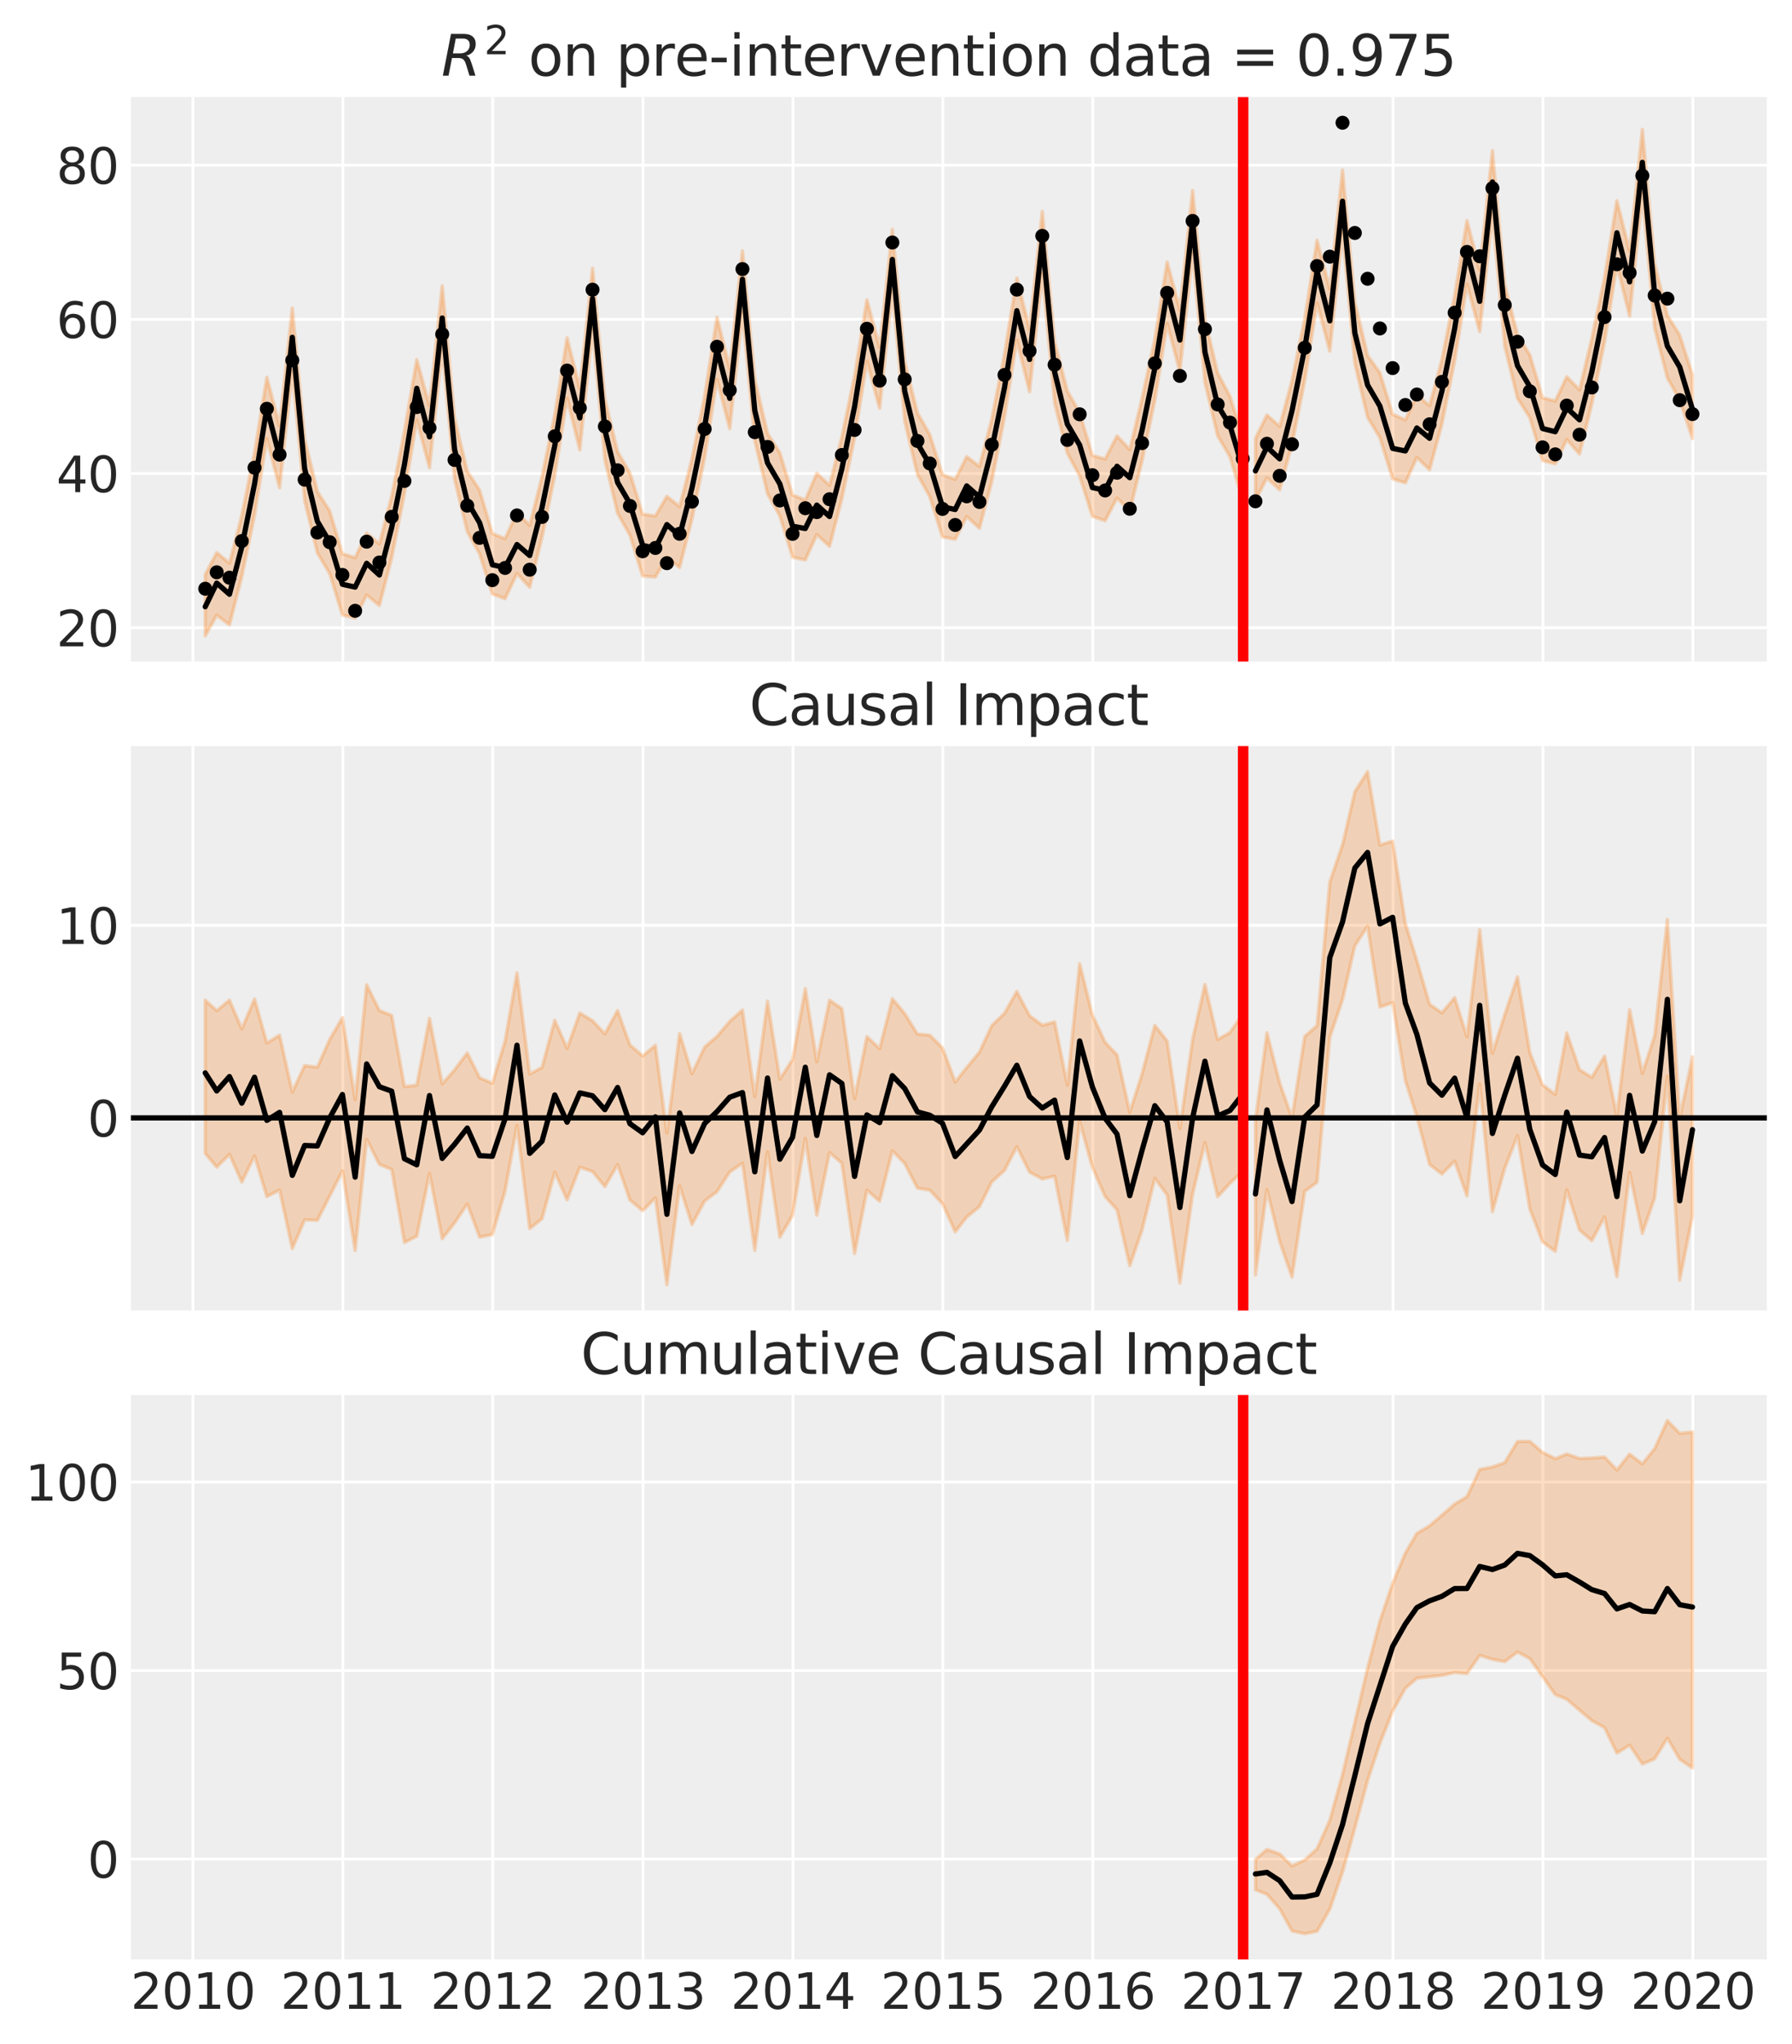 <?xml version="1.0" encoding="utf-8" standalone="no"?>
<!DOCTYPE svg PUBLIC "-//W3C//DTD SVG 1.1//EN"
  "http://www.w3.org/Graphics/SVG/1.1/DTD/svg11.dtd">
<svg xmlns:xlink="http://www.w3.org/1999/xlink" width="512.4pt" height="584.4pt" viewBox="0 0 512.4 584.4" xmlns="http://www.w3.org/2000/svg" version="1.1">
 <defs>
  <style type="text/css">*{stroke-linejoin: round; stroke-linecap: butt}</style>
 </defs>
 <g id="figure_1">
  <g id="patch_1">
   <path d="M 0 584.4 
L 512.4 584.4 
L 512.4 0 
L 0 0 
z
" style="fill: #ffffff"/>
  </g>
  <g id="axes_1">
   <g id="patch_2">
    <path d="M 37.422 189.118 
L 505.2 189.118 
L 505.2 27.76 
L 37.422 27.76 
z
" style="fill: #eeeeee"/>
   </g>
   <g id="matplotlib.axis_1">
    <g id="xtick_1">
     <g id="line2d_1">
      <path d="M 55.162 189.118 
L 55.162 27.76 
" clip-path="url(#p21898398da)" style="fill: none; stroke: #ffffff; stroke-width: 0.8; stroke-linecap: round"/>
     </g>
     <g id="line2d_2"/>
    </g>
    <g id="xtick_2">
     <g id="line2d_3">
      <path d="M 98.028 189.118 
L 98.028 27.76 
" clip-path="url(#p21898398da)" style="fill: none; stroke: #ffffff; stroke-width: 0.8; stroke-linecap: round"/>
     </g>
     <g id="line2d_4"/>
    </g>
    <g id="xtick_3">
     <g id="line2d_5">
      <path d="M 140.893 189.118 
L 140.893 27.76 
" clip-path="url(#p21898398da)" style="fill: none; stroke: #ffffff; stroke-width: 0.8; stroke-linecap: round"/>
     </g>
     <g id="line2d_6"/>
    </g>
    <g id="xtick_4">
     <g id="line2d_7">
      <path d="M 183.877 189.118 
L 183.877 27.76 
" clip-path="url(#p21898398da)" style="fill: none; stroke: #ffffff; stroke-width: 0.8; stroke-linecap: round"/>
     </g>
     <g id="line2d_8"/>
    </g>
    <g id="xtick_5">
     <g id="line2d_9">
      <path d="M 226.742 189.118 
L 226.742 27.76 
" clip-path="url(#p21898398da)" style="fill: none; stroke: #ffffff; stroke-width: 0.8; stroke-linecap: round"/>
     </g>
     <g id="line2d_10"/>
    </g>
    <g id="xtick_6">
     <g id="line2d_11">
      <path d="M 269.608 189.118 
L 269.608 27.76 
" clip-path="url(#p21898398da)" style="fill: none; stroke: #ffffff; stroke-width: 0.8; stroke-linecap: round"/>
     </g>
     <g id="line2d_12"/>
    </g>
    <g id="xtick_7">
     <g id="line2d_13">
      <path d="M 312.474 189.118 
L 312.474 27.76 
" clip-path="url(#p21898398da)" style="fill: none; stroke: #ffffff; stroke-width: 0.8; stroke-linecap: round"/>
     </g>
     <g id="line2d_14"/>
    </g>
    <g id="xtick_8">
     <g id="line2d_15">
      <path d="M 355.457 189.118 
L 355.457 27.76 
" clip-path="url(#p21898398da)" style="fill: none; stroke: #ffffff; stroke-width: 0.8; stroke-linecap: round"/>
     </g>
     <g id="line2d_16"/>
    </g>
    <g id="xtick_9">
     <g id="line2d_17">
      <path d="M 398.323 189.118 
L 398.323 27.76 
" clip-path="url(#p21898398da)" style="fill: none; stroke: #ffffff; stroke-width: 0.8; stroke-linecap: round"/>
     </g>
     <g id="line2d_18"/>
    </g>
    <g id="xtick_10">
     <g id="line2d_19">
      <path d="M 441.189 189.118 
L 441.189 27.76 
" clip-path="url(#p21898398da)" style="fill: none; stroke: #ffffff; stroke-width: 0.8; stroke-linecap: round"/>
     </g>
     <g id="line2d_20"/>
    </g>
    <g id="xtick_11">
     <g id="line2d_21">
      <path d="M 484.054 189.118 
L 484.054 27.76 
" clip-path="url(#p21898398da)" style="fill: none; stroke: #ffffff; stroke-width: 0.8; stroke-linecap: round"/>
     </g>
     <g id="line2d_22"/>
    </g>
   </g>
   <g id="matplotlib.axis_2">
    <g id="ytick_1">
     <g id="line2d_23">
      <path d="M 37.422 179.457 
L 505.2 179.457 
" clip-path="url(#p21898398da)" style="fill: none; stroke: #ffffff; stroke-width: 0.8; stroke-linecap: round"/>
     </g>
     <g id="line2d_24"/>
     <g id="text_1">
      <!-- 20 -->
      <g style="fill: #262626" transform="translate(16.108 184.776) scale(0.14 -0.14)">
       <defs>
        <path id="DejaVuSans-32" d="M 1228 531 
L 3431 531 
L 3431 0 
L 469 0 
L 469 531 
Q 828 903 1448 1529 
Q 2069 2156 2228 2338 
Q 2531 2678 2651 2914 
Q 2772 3150 2772 3378 
Q 2772 3750 2511 3984 
Q 2250 4219 1831 4219 
Q 1534 4219 1204 4116 
Q 875 4013 500 3803 
L 500 4441 
Q 881 4594 1212 4672 
Q 1544 4750 1819 4750 
Q 2544 4750 2975 4387 
Q 3406 4025 3406 3419 
Q 3406 3131 3298 2873 
Q 3191 2616 2906 2266 
Q 2828 2175 2409 1742 
Q 1991 1309 1228 531 
z
" transform="scale(0.016)"/>
        <path id="DejaVuSans-30" d="M 2034 4250 
Q 1547 4250 1301 3770 
Q 1056 3291 1056 2328 
Q 1056 1369 1301 889 
Q 1547 409 2034 409 
Q 2525 409 2770 889 
Q 3016 1369 3016 2328 
Q 3016 3291 2770 3770 
Q 2525 4250 2034 4250 
z
M 2034 4750 
Q 2819 4750 3233 4129 
Q 3647 3509 3647 2328 
Q 3647 1150 3233 529 
Q 2819 -91 2034 -91 
Q 1250 -91 836 529 
Q 422 1150 422 2328 
Q 422 3509 836 4129 
Q 1250 4750 2034 4750 
z
" transform="scale(0.016)"/>
       </defs>
       <use xlink:href="#DejaVuSans-32"/>
       <use xlink:href="#DejaVuSans-30" x="63.623"/>
      </g>
     </g>
    </g>
    <g id="ytick_2">
     <g id="line2d_25">
      <path d="M 37.422 135.376 
L 505.2 135.376 
" clip-path="url(#p21898398da)" style="fill: none; stroke: #ffffff; stroke-width: 0.8; stroke-linecap: round"/>
     </g>
     <g id="line2d_26"/>
     <g id="text_2">
      <!-- 40 -->
      <g style="fill: #262626" transform="translate(16.108 140.695) scale(0.14 -0.14)">
       <defs>
        <path id="DejaVuSans-34" d="M 2419 4116 
L 825 1625 
L 2419 1625 
L 2419 4116 
z
M 2253 4666 
L 3047 4666 
L 3047 1625 
L 3713 1625 
L 3713 1100 
L 3047 1100 
L 3047 0 
L 2419 0 
L 2419 1100 
L 313 1100 
L 313 1709 
L 2253 4666 
z
" transform="scale(0.016)"/>
       </defs>
       <use xlink:href="#DejaVuSans-34"/>
       <use xlink:href="#DejaVuSans-30" x="63.623"/>
      </g>
     </g>
    </g>
    <g id="ytick_3">
     <g id="line2d_27">
      <path d="M 37.422 91.294 
L 505.2 91.294 
" clip-path="url(#p21898398da)" style="fill: none; stroke: #ffffff; stroke-width: 0.8; stroke-linecap: round"/>
     </g>
     <g id="line2d_28"/>
     <g id="text_3">
      <!-- 60 -->
      <g style="fill: #262626" transform="translate(16.108 96.613) scale(0.14 -0.14)">
       <defs>
        <path id="DejaVuSans-36" d="M 2113 2584 
Q 1688 2584 1439 2293 
Q 1191 2003 1191 1497 
Q 1191 994 1439 701 
Q 1688 409 2113 409 
Q 2538 409 2786 701 
Q 3034 994 3034 1497 
Q 3034 2003 2786 2293 
Q 2538 2584 2113 2584 
z
M 3366 4563 
L 3366 3988 
Q 3128 4100 2886 4159 
Q 2644 4219 2406 4219 
Q 1781 4219 1451 3797 
Q 1122 3375 1075 2522 
Q 1259 2794 1537 2939 
Q 1816 3084 2150 3084 
Q 2853 3084 3261 2657 
Q 3669 2231 3669 1497 
Q 3669 778 3244 343 
Q 2819 -91 2113 -91 
Q 1303 -91 875 529 
Q 447 1150 447 2328 
Q 447 3434 972 4092 
Q 1497 4750 2381 4750 
Q 2619 4750 2861 4703 
Q 3103 4656 3366 4563 
z
" transform="scale(0.016)"/>
       </defs>
       <use xlink:href="#DejaVuSans-36"/>
       <use xlink:href="#DejaVuSans-30" x="63.623"/>
      </g>
     </g>
    </g>
    <g id="ytick_4">
     <g id="line2d_29">
      <path d="M 37.422 47.213 
L 505.2 47.213 
" clip-path="url(#p21898398da)" style="fill: none; stroke: #ffffff; stroke-width: 0.8; stroke-linecap: round"/>
     </g>
     <g id="line2d_30"/>
     <g id="text_4">
      <!-- 80 -->
      <g style="fill: #262626" transform="translate(16.108 52.532) scale(0.14 -0.14)">
       <defs>
        <path id="DejaVuSans-38" d="M 2034 2216 
Q 1584 2216 1326 1975 
Q 1069 1734 1069 1313 
Q 1069 891 1326 650 
Q 1584 409 2034 409 
Q 2484 409 2743 651 
Q 3003 894 3003 1313 
Q 3003 1734 2745 1975 
Q 2488 2216 2034 2216 
z
M 1403 2484 
Q 997 2584 770 2862 
Q 544 3141 544 3541 
Q 544 4100 942 4425 
Q 1341 4750 2034 4750 
Q 2731 4750 3128 4425 
Q 3525 4100 3525 3541 
Q 3525 3141 3298 2862 
Q 3072 2584 2669 2484 
Q 3125 2378 3379 2068 
Q 3634 1759 3634 1313 
Q 3634 634 3220 271 
Q 2806 -91 2034 -91 
Q 1263 -91 848 271 
Q 434 634 434 1313 
Q 434 1759 690 2068 
Q 947 2378 1403 2484 
z
M 1172 3481 
Q 1172 3119 1398 2916 
Q 1625 2713 2034 2713 
Q 2441 2713 2670 2916 
Q 2900 3119 2900 3481 
Q 2900 3844 2670 4047 
Q 2441 4250 2034 4250 
Q 1625 4250 1398 4047 
Q 1172 3844 1172 3481 
z
" transform="scale(0.016)"/>
       </defs>
       <use xlink:href="#DejaVuSans-38"/>
       <use xlink:href="#DejaVuSans-30" x="63.623"/>
      </g>
     </g>
    </g>
   </g>
   <g id="PolyCollection_1">
    <defs>
     <path id="m0b61cfbeda" d="M 58.685 -420.153 
L 58.685 -402.616 
L 61.973 -408.523 
L 65.614 -405.764 
L 69.137 -419.541 
L 72.778 -437.075 
L 76.301 -458.965 
L 79.942 -444.953 
L 83.582 -478.447 
L 87.106 -441.286 
L 90.746 -426.35 
L 94.27 -420.424 
L 97.91 -408.552 
L 101.551 -407.691 
L 104.839 -414.308 
L 108.48 -411.305 
L 112.003 -424.911 
L 115.644 -443.312 
L 119.167 -464.291 
L 122.808 -450.683 
L 126.448 -484.969 
L 129.971 -447.418 
L 133.612 -432.414 
L 137.135 -426.044 
L 140.776 -414.579 
L 144.417 -413.248 
L 147.822 -420.445 
L 151.463 -416.516 
L 154.986 -430.828 
L 158.627 -448.489 
L 162.15 -470.492 
L 165.791 -455.759 
L 169.431 -490.465 
L 172.955 -452.861 
L 176.595 -437.66 
L 180.119 -431.413 
L 183.759 -419.7 
L 187.4 -419.446 
L 190.688 -425.129 
L 194.329 -422.151 
L 197.852 -435.936 
L 201.493 -453.653 
L 205.016 -475.94 
L 208.657 -461.828 
L 212.297 -495.13 
L 215.82 -458.403 
L 219.461 -443.269 
L 222.984 -436.892 
L 226.625 -425.083 
L 230.266 -424.313 
L 233.554 -431.568 
L 237.195 -428.209 
L 240.718 -441.817 
L 244.358 -459.276 
L 247.882 -481.1 
L 251.522 -467.667 
L 255.163 -501.429 
L 258.686 -464.003 
L 262.327 -448.737 
L 265.85 -442.435 
L 269.491 -430.892 
L 273.131 -430.22 
L 276.42 -436.74 
L 280.06 -433.38 
L 283.584 -446.697 
L 287.224 -465.233 
L 290.747 -487.134 
L 294.388 -472.401 
L 298.029 -506.359 
L 301.552 -469.147 
L 305.193 -454.861 
L 308.716 -448.31 
L 312.356 -436.782 
L 315.997 -435.534 
L 319.403 -442.038 
L 323.044 -438.301 
L 326.567 -452.669 
L 330.207 -469.939 
L 333.731 -491.874 
L 337.371 -478.134 
L 341.012 -512.25 
L 344.535 -475.023 
L 348.176 -459.809 
L 351.699 -453.807 
L 355.34 -441.417 
L 355.34 -459.373 
L 355.34 -459.373 
L 351.699 -471.069 
L 348.176 -477.792 
L 344.535 -493.113 
L 341.012 -529.958 
L 337.371 -495.836 
L 333.731 -509.491 
L 330.207 -487.437 
L 326.567 -470.549 
L 323.044 -455.861 
L 319.403 -459.768 
L 315.997 -453.187 
L 312.356 -454.208 
L 308.716 -466.372 
L 305.193 -472.641 
L 301.552 -486.79 
L 298.029 -523.947 
L 294.388 -490.296 
L 290.747 -504.893 
L 287.224 -483.211 
L 283.584 -464.583 
L 280.06 -451.055 
L 276.42 -453.849 
L 273.131 -447.359 
L 269.491 -448.713 
L 265.85 -460.174 
L 262.327 -466.368 
L 258.686 -481.157 
L 255.163 -518.831 
L 251.522 -485.119 
L 247.882 -498.679 
L 244.358 -476.995 
L 240.718 -459.505 
L 237.195 -445.643 
L 233.554 -449.123 
L 230.266 -441.455 
L 226.625 -442.908 
L 222.984 -454.99 
L 219.461 -460.509 
L 215.82 -476.012 
L 212.297 -512.659 
L 208.657 -479.062 
L 205.016 -493.705 
L 201.493 -471.276 
L 197.852 -453.191 
L 194.329 -439.568 
L 190.688 -442.495 
L 187.4 -436.894 
L 183.759 -437.42 
L 180.119 -449.158 
L 176.595 -455.286 
L 172.955 -470.346 
L 169.431 -507.712 
L 165.791 -473.416 
L 162.15 -487.826 
L 158.627 -465.879 
L 154.986 -448.155 
L 151.463 -434.205 
L 147.822 -437.907 
L 144.417 -430.409 
L 140.776 -431.89 
L 137.135 -444.28 
L 133.612 -449.7 
L 129.971 -464.937 
L 126.448 -502.685 
L 122.808 -468.441 
L 119.167 -481.569 
L 115.644 -461.156 
L 112.003 -442.544 
L 108.48 -428.91 
L 104.839 -431.992 
L 101.551 -424.958 
L 97.91 -426.1 
L 94.27 -438.34 
L 90.746 -443.868 
L 87.106 -458.95 
L 83.582 -496.346 
L 79.942 -462.673 
L 76.301 -476.54 
L 72.778 -455.035 
L 69.137 -437.061 
L 65.614 -423.412 
L 61.973 -426.426 
L 58.685 -420.153 
z
" style="stroke: #fa7c17; stroke-opacity: 0.25"/>
    </defs>
    <g clip-path="url(#p21898398da)">
     <use xlink:href="#m0b61cfbeda" x="0" y="584.4" style="fill: #fa7c17; fill-opacity: 0.25; stroke: #fa7c17; stroke-opacity: 0.25"/>
    </g>
   </g>
   <g id="PolyCollection_2">
    <defs>
     <path id="mfed48bde7f" d="M 358.98 -459.057 
L 358.98 -441.341 
L 362.269 -447.794 
L 365.909 -444.356 
L 369.432 -457.409 
L 373.073 -475.645 
L 376.596 -497.779 
L 380.237 -484.04 
L 383.878 -518.04 
L 387.401 -480.472 
L 391.042 -465.086 
L 394.565 -459.275 
L 398.205 -447.488 
L 401.846 -446.35 
L 405.134 -453.61 
L 408.775 -450.101 
L 412.298 -463.186 
L 415.939 -481.224 
L 419.462 -503.106 
L 423.103 -489.6 
L 426.743 -523.211 
L 430.267 -485.383 
L 433.907 -470.546 
L 437.431 -465.04 
L 441.071 -452.721 
L 444.712 -451.82 
L 448 -458.718 
L 451.641 -454.606 
L 455.164 -468.984 
L 458.805 -486.692 
L 462.328 -508.63 
L 465.969 -494.021 
L 469.609 -529.083 
L 473.132 -490.526 
L 476.773 -476.318 
L 480.296 -470.041 
L 483.937 -459.024 
L 483.937 -477.234 
L 483.937 -477.234 
L 480.296 -488.567 
L 476.773 -494.234 
L 473.132 -509.07 
L 469.609 -547.405 
L 465.969 -512.64 
L 462.328 -527.024 
L 458.805 -505.079 
L 455.164 -487.676 
L 451.641 -472.945 
L 448 -476.684 
L 444.712 -469.772 
L 441.071 -470.697 
L 437.431 -482.949 
L 433.907 -488.73 
L 430.267 -502.952 
L 426.743 -541.334 
L 423.103 -507.265 
L 419.462 -521.313 
L 415.939 -499.947 
L 412.298 -481.631 
L 408.775 -468.437 
L 405.134 -471.476 
L 401.846 -464.345 
L 398.205 -465.99 
L 394.565 -477.81 
L 391.042 -482.767 
L 387.401 -498.097 
L 383.878 -535.774 
L 380.237 -501.801 
L 376.596 -515.712 
L 373.073 -493.367 
L 369.432 -475.606 
L 365.909 -462.509 
L 362.269 -465.755 
L 358.98 -459.057 
z
" style="stroke: #fa7c17; stroke-opacity: 0.25"/>
    </defs>
    <g clip-path="url(#p21898398da)">
     <use xlink:href="#mfed48bde7f" x="0" y="584.4" style="fill: #fa7c17; fill-opacity: 0.25; stroke: #fa7c17; stroke-opacity: 0.25"/>
    </g>
   </g>
   <g id="line2d_31">
    <path d="M 58.685 181.784 
L 61.973 175.877 
L 65.614 178.635 
L 69.137 164.859 
L 72.778 147.325 
L 76.301 125.434 
L 79.942 139.447 
L 83.582 105.953 
L 87.106 143.114 
L 90.746 158.049 
L 94.27 163.975 
L 97.91 175.847 
L 101.551 176.709 
L 104.839 170.091 
L 108.48 173.094 
L 112.003 159.489 
L 115.644 141.088 
L 119.167 120.108 
L 122.808 133.717 
L 126.448 99.431 
L 129.971 136.981 
L 133.612 151.985 
L 137.135 158.356 
L 140.776 169.821 
L 144.417 171.152 
L 147.822 163.954 
L 151.463 167.883 
L 154.986 153.571 
L 158.627 135.91 
L 162.15 113.907 
L 165.791 128.641 
L 169.431 93.934 
L 172.955 131.538 
L 176.595 146.74 
L 180.119 152.986 
L 183.759 164.7 
L 187.4 164.953 
L 190.688 159.271 
L 194.329 162.249 
L 197.852 148.463 
L 201.493 130.746 
L 205.016 108.459 
L 208.657 122.572 
L 212.297 89.269 
L 215.82 125.997 
L 219.461 141.131 
L 222.984 147.508 
L 226.625 159.317 
L 230.266 160.086 
L 233.554 152.832 
L 237.195 156.191 
L 240.718 142.582 
L 244.358 125.123 
L 247.882 103.3 
L 251.522 116.732 
L 255.163 82.971 
L 258.686 120.397 
L 262.327 135.663 
L 265.85 141.965 
L 269.491 153.507 
L 273.131 154.18 
L 276.42 147.66 
L 280.06 151.02 
L 283.584 137.702 
L 287.224 119.166 
L 290.747 97.266 
L 294.388 111.999 
L 298.029 78.041 
L 301.552 115.252 
L 305.193 129.538 
L 308.716 136.089 
L 312.356 147.617 
L 315.997 148.866 
L 319.403 142.362 
L 323.044 146.098 
L 326.567 131.73 
L 330.207 114.46 
L 333.731 92.526 
L 337.371 106.266 
L 341.012 72.15 
L 344.535 109.377 
L 348.176 124.591 
L 351.699 130.593 
L 355.34 142.983 
" clip-path="url(#p21898398da)" style="fill: none; stroke: #fa7c17; stroke-opacity: 0; stroke-width: 1.5; stroke-linecap: round"/>
   </g>
   <g id="line2d_32">
    <path d="M 58.685 164.247 
L 61.973 157.973 
L 65.614 160.988 
L 69.137 147.338 
L 72.778 129.365 
L 76.301 107.859 
L 79.942 121.726 
L 83.582 88.053 
L 87.106 125.45 
L 90.746 140.532 
L 94.27 146.059 
L 97.91 158.299 
L 101.551 159.441 
L 104.839 152.407 
L 108.48 155.49 
L 112.003 141.856 
L 115.644 123.244 
L 119.167 102.831 
L 122.808 115.959 
L 126.448 81.714 
L 129.971 119.462 
L 133.612 134.7 
L 137.135 140.119 
L 140.776 152.51 
L 144.417 153.991 
L 147.822 146.493 
L 151.463 150.194 
L 154.986 136.245 
L 158.627 118.52 
L 162.15 96.573 
L 165.791 110.983 
L 169.431 76.687 
L 172.955 114.053 
L 176.595 129.113 
L 180.119 135.241 
L 183.759 146.979 
L 187.4 147.505 
L 190.688 141.904 
L 194.329 144.831 
L 197.852 131.209 
L 201.493 113.124 
L 205.016 90.695 
L 208.657 105.337 
L 212.297 71.741 
L 215.82 108.388 
L 219.461 123.891 
L 222.984 129.409 
L 226.625 141.492 
L 230.266 142.944 
L 233.554 135.277 
L 237.195 138.757 
L 240.718 124.894 
L 244.358 107.404 
L 247.882 85.721 
L 251.522 99.28 
L 255.163 65.568 
L 258.686 103.243 
L 262.327 118.031 
L 265.85 124.225 
L 269.491 135.686 
L 273.131 137.041 
L 276.42 130.551 
L 280.06 133.345 
L 283.584 119.817 
L 287.224 101.188 
L 290.747 79.507 
L 294.388 94.104 
L 298.029 60.453 
L 301.552 97.61 
L 305.193 111.758 
L 308.716 118.027 
L 312.356 130.191 
L 315.997 131.213 
L 319.403 124.631 
L 323.044 128.538 
L 326.567 113.85 
L 330.207 96.963 
L 333.731 74.908 
L 337.371 88.563 
L 341.012 54.441 
L 344.535 91.286 
L 348.176 106.608 
L 351.699 113.33 
L 355.34 125.027 
" clip-path="url(#p21898398da)" style="fill: none; stroke: #fa7c17; stroke-opacity: 0; stroke-width: 1.5; stroke-linecap: round"/>
   </g>
   <g id="line2d_33">
    <path d="M 58.685 173.458 
L 61.973 166.694 
L 65.614 169.89 
L 69.137 156.364 
L 72.778 138.367 
L 76.301 116.581 
L 79.942 130.614 
L 83.582 96.427 
L 87.106 133.967 
L 90.746 149.04 
L 94.27 154.998 
L 97.91 167.043 
L 101.551 167.842 
L 104.839 161.035 
L 108.48 164.379 
L 112.003 150.817 
L 115.644 132.828 
L 119.167 111.003 
L 122.808 124.88 
L 126.448 90.904 
L 129.971 128.46 
L 133.612 143.394 
L 137.135 149.441 
L 140.776 161.465 
L 144.417 162.27 
L 147.822 155.673 
L 151.463 158.815 
L 154.986 145.121 
L 158.627 127.357 
L 162.15 105.456 
L 165.791 119.497 
L 169.431 85.355 
L 172.955 122.862 
L 176.595 137.935 
L 180.119 143.979 
L 183.759 155.9 
L 187.4 156.77 
L 190.688 149.969 
L 194.329 153.168 
L 197.852 139.564 
L 201.493 122.003 
L 205.016 99.855 
L 208.657 113.89 
L 212.297 79.827 
L 215.82 117.38 
L 219.461 132.336 
L 222.984 138.347 
L 226.625 150.423 
L 230.266 151.092 
L 233.554 144.391 
L 237.195 147.658 
L 240.718 134.023 
L 244.358 116.227 
L 247.882 94.335 
L 251.522 108.273 
L 255.163 74.169 
L 258.686 111.822 
L 262.327 126.756 
L 265.85 132.802 
L 269.491 144.887 
L 273.131 145.661 
L 276.42 138.917 
L 280.06 142.103 
L 283.584 128.414 
L 287.224 110.818 
L 290.747 88.826 
L 294.388 102.76 
L 298.029 68.565 
L 301.552 106.313 
L 305.193 121.24 
L 308.716 127.248 
L 312.356 139.389 
L 315.997 140.172 
L 319.403 133.298 
L 323.044 136.555 
L 326.567 122.98 
L 330.207 105.276 
L 333.731 83.266 
L 337.371 97.212 
L 341.012 63.168 
L 344.535 100.595 
L 348.176 115.848 
L 351.699 121.667 
L 355.34 133.828 
" clip-path="url(#p21898398da)" style="fill: none; stroke: #000000; stroke-width: 1.5; stroke-linecap: round"/>
   </g>
   <g id="line2d_34">
    <defs>
     <path id="m3d92c2af52" d="M 0 1.5 
C 0.398 1.5 0.779 1.342 1.061 1.061 
C 1.342 0.779 1.5 0.398 1.5 0 
C 1.5 -0.398 1.342 -0.779 1.061 -1.061 
C 0.779 -1.342 0.398 -1.5 0 -1.5 
C -0.398 -1.5 -0.779 -1.342 -1.061 -1.061 
C -1.342 -0.779 -1.5 -0.398 -1.5 0 
C -1.5 0.398 -1.342 0.779 -1.061 1.061 
C -0.779 1.342 -0.398 1.5 0 1.5 
z
" style="stroke: #000000"/>
    </defs>
    <g clip-path="url(#p21898398da)">
     <use xlink:href="#m3d92c2af52" x="58.685" y="168.309" style="stroke: #000000"/>
     <use xlink:href="#m3d92c2af52" x="61.973" y="163.61" style="stroke: #000000"/>
     <use xlink:href="#m3d92c2af52" x="65.614" y="165.158" style="stroke: #000000"/>
     <use xlink:href="#m3d92c2af52" x="69.137" y="154.68" style="stroke: #000000"/>
     <use xlink:href="#m3d92c2af52" x="72.778" y="133.714" style="stroke: #000000"/>
     <use xlink:href="#m3d92c2af52" x="76.301" y="116.862" style="stroke: #000000"/>
     <use xlink:href="#m3d92c2af52" x="79.942" y="129.979" style="stroke: #000000"/>
     <use xlink:href="#m3d92c2af52" x="83.582" y="103.003" style="stroke: #000000"/>
     <use xlink:href="#m3d92c2af52" x="87.106" y="137.123" style="stroke: #000000"/>
     <use xlink:href="#m3d92c2af52" x="90.746" y="152.246" style="stroke: #000000"/>
     <use xlink:href="#m3d92c2af52" x="94.27" y="155.004" style="stroke: #000000"/>
     <use xlink:href="#m3d92c2af52" x="97.91" y="164.365" style="stroke: #000000"/>
     <use xlink:href="#m3d92c2af52" x="101.551" y="174.618" style="stroke: #000000"/>
     <use xlink:href="#m3d92c2af52" x="104.839" y="154.859" style="stroke: #000000"/>
     <use xlink:href="#m3d92c2af52" x="108.48" y="160.808" style="stroke: #000000"/>
     <use xlink:href="#m3d92c2af52" x="112.003" y="147.76" style="stroke: #000000"/>
     <use xlink:href="#m3d92c2af52" x="115.644" y="137.499" style="stroke: #000000"/>
     <use xlink:href="#m3d92c2af52" x="119.167" y="116.368" style="stroke: #000000"/>
     <use xlink:href="#m3d92c2af52" x="122.808" y="122.322" style="stroke: #000000"/>
     <use xlink:href="#m3d92c2af52" x="126.448" y="95.541" style="stroke: #000000"/>
     <use xlink:href="#m3d92c2af52" x="129.971" y="131.484" style="stroke: #000000"/>
     <use xlink:href="#m3d92c2af52" x="133.612" y="144.55" style="stroke: #000000"/>
     <use xlink:href="#m3d92c2af52" x="137.135" y="153.758" style="stroke: #000000"/>
     <use xlink:href="#m3d92c2af52" x="140.776" y="165.859" style="stroke: #000000"/>
     <use xlink:href="#m3d92c2af52" x="144.417" y="162.362" style="stroke: #000000"/>
     <use xlink:href="#m3d92c2af52" x="147.822" y="147.354" style="stroke: #000000"/>
     <use xlink:href="#m3d92c2af52" x="151.463" y="162.867" style="stroke: #000000"/>
     <use xlink:href="#m3d92c2af52" x="154.986" y="147.785" style="stroke: #000000"/>
     <use xlink:href="#m3d92c2af52" x="158.627" y="124.733" style="stroke: #000000"/>
     <use xlink:href="#m3d92c2af52" x="162.15" y="105.945" style="stroke: #000000"/>
     <use xlink:href="#m3d92c2af52" x="165.791" y="116.632" style="stroke: #000000"/>
     <use xlink:href="#m3d92c2af52" x="169.431" y="82.822" style="stroke: #000000"/>
     <use xlink:href="#m3d92c2af52" x="172.955" y="121.917" style="stroke: #000000"/>
     <use xlink:href="#m3d92c2af52" x="176.595" y="134.452" style="stroke: #000000"/>
     <use xlink:href="#m3d92c2af52" x="180.119" y="144.636" style="stroke: #000000"/>
     <use xlink:href="#m3d92c2af52" x="183.759" y="157.602" style="stroke: #000000"/>
     <use xlink:href="#m3d92c2af52" x="187.4" y="156.651" style="stroke: #000000"/>
     <use xlink:href="#m3d92c2af52" x="190.688" y="161.001" style="stroke: #000000"/>
     <use xlink:href="#m3d92c2af52" x="194.329" y="152.6" style="stroke: #000000"/>
     <use xlink:href="#m3d92c2af52" x="197.852" y="143.406" style="stroke: #000000"/>
     <use xlink:href="#m3d92c2af52" x="201.493" y="122.633" style="stroke: #000000"/>
     <use xlink:href="#m3d92c2af52" x="205.016" y="99.135" style="stroke: #000000"/>
     <use xlink:href="#m3d92c2af52" x="208.657" y="111.522" style="stroke: #000000"/>
     <use xlink:href="#m3d92c2af52" x="212.297" y="76.925" style="stroke: #000000"/>
     <use xlink:href="#m3d92c2af52" x="215.82" y="123.55" style="stroke: #000000"/>
     <use xlink:href="#m3d92c2af52" x="219.461" y="127.77" style="stroke: #000000"/>
     <use xlink:href="#m3d92c2af52" x="222.984" y="143.068" style="stroke: #000000"/>
     <use xlink:href="#m3d92c2af52" x="226.625" y="152.63" style="stroke: #000000"/>
     <use xlink:href="#m3d92c2af52" x="230.266" y="145.293" style="stroke: #000000"/>
     <use xlink:href="#m3d92c2af52" x="233.554" y="146.401" style="stroke: #000000"/>
     <use xlink:href="#m3d92c2af52" x="237.195" y="142.723" style="stroke: #000000"/>
     <use xlink:href="#m3d92c2af52" x="240.718" y="130.078" style="stroke: #000000"/>
     <use xlink:href="#m3d92c2af52" x="244.358" y="122.92" style="stroke: #000000"/>
     <use xlink:href="#m3d92c2af52" x="247.882" y="93.99" style="stroke: #000000"/>
     <use xlink:href="#m3d92c2af52" x="251.522" y="108.811" style="stroke: #000000"/>
     <use xlink:href="#m3d92c2af52" x="255.163" y="69.335" style="stroke: #000000"/>
     <use xlink:href="#m3d92c2af52" x="258.686" y="108.457" style="stroke: #000000"/>
     <use xlink:href="#m3d92c2af52" x="262.327" y="126.065" style="stroke: #000000"/>
     <use xlink:href="#m3d92c2af52" x="265.85" y="132.492" style="stroke: #000000"/>
     <use xlink:href="#m3d92c2af52" x="269.491" y="145.497" style="stroke: #000000"/>
     <use xlink:href="#m3d92c2af52" x="273.131" y="150.078" style="stroke: #000000"/>
     <use xlink:href="#m3d92c2af52" x="276.42" y="141.897" style="stroke: #000000"/>
     <use xlink:href="#m3d92c2af52" x="280.06" y="143.496" style="stroke: #000000"/>
     <use xlink:href="#m3d92c2af52" x="283.584" y="127.14" style="stroke: #000000"/>
     <use xlink:href="#m3d92c2af52" x="287.224" y="107.193" style="stroke: #000000"/>
     <use xlink:href="#m3d92c2af52" x="290.747" y="82.799" style="stroke: #000000"/>
     <use xlink:href="#m3d92c2af52" x="294.388" y="100.311" style="stroke: #000000"/>
     <use xlink:href="#m3d92c2af52" x="298.029" y="67.435" style="stroke: #000000"/>
     <use xlink:href="#m3d92c2af52" x="301.552" y="104.277" style="stroke: #000000"/>
     <use xlink:href="#m3d92c2af52" x="305.193" y="125.775" style="stroke: #000000"/>
     <use xlink:href="#m3d92c2af52" x="308.716" y="118.444" style="stroke: #000000"/>
     <use xlink:href="#m3d92c2af52" x="312.356" y="135.849" style="stroke: #000000"/>
     <use xlink:href="#m3d92c2af52" x="315.997" y="140.214" style="stroke: #000000"/>
     <use xlink:href="#m3d92c2af52" x="319.403" y="135.151" style="stroke: #000000"/>
     <use xlink:href="#m3d92c2af52" x="323.044" y="145.452" style="stroke: #000000"/>
     <use xlink:href="#m3d92c2af52" x="326.567" y="126.669" style="stroke: #000000"/>
     <use xlink:href="#m3d92c2af52" x="330.207" y="103.877" style="stroke: #000000"/>
     <use xlink:href="#m3d92c2af52" x="333.731" y="83.727" style="stroke: #000000"/>
     <use xlink:href="#m3d92c2af52" x="337.371" y="107.464" style="stroke: #000000"/>
     <use xlink:href="#m3d92c2af52" x="341.012" y="63.167" style="stroke: #000000"/>
     <use xlink:href="#m3d92c2af52" x="344.535" y="94.106" style="stroke: #000000"/>
     <use xlink:href="#m3d92c2af52" x="348.176" y="115.625" style="stroke: #000000"/>
     <use xlink:href="#m3d92c2af52" x="351.699" y="120.816" style="stroke: #000000"/>
     <use xlink:href="#m3d92c2af52" x="355.34" y="131.12" style="stroke: #000000"/>
    </g>
   </g>
   <g id="line2d_35">
    <path d="M 358.98 143.058 
L 362.269 136.605 
L 365.909 140.044 
L 369.432 126.991 
L 373.073 108.754 
L 376.596 86.621 
L 380.237 100.359 
L 383.878 66.359 
L 387.401 103.928 
L 391.042 119.313 
L 394.565 125.124 
L 398.205 136.911 
L 401.846 138.049 
L 405.134 130.79 
L 408.775 134.298 
L 412.298 121.214 
L 415.939 103.176 
L 419.462 81.293 
L 423.103 94.799 
L 426.743 61.189 
L 430.267 99.017 
L 433.907 113.854 
L 437.431 119.359 
L 441.071 131.679 
L 444.712 132.58 
L 448 125.682 
L 451.641 129.793 
L 455.164 115.416 
L 458.805 97.708 
L 462.328 75.769 
L 465.969 90.378 
L 469.609 55.316 
L 473.132 93.874 
L 476.773 108.081 
L 480.296 114.358 
L 483.937 125.375 
" clip-path="url(#p21898398da)" style="fill: none; stroke: #fa7c17; stroke-opacity: 0; stroke-width: 1.5; stroke-linecap: round"/>
   </g>
   <g id="line2d_36">
    <path d="M 358.98 125.343 
L 362.269 118.644 
L 365.909 121.891 
L 369.432 108.793 
L 373.073 91.032 
L 376.596 68.688 
L 380.237 82.598 
L 383.878 48.625 
L 387.401 86.302 
L 391.042 101.633 
L 394.565 106.59 
L 398.205 118.41 
L 401.846 120.054 
L 405.134 112.923 
L 408.775 115.962 
L 412.298 102.769 
L 415.939 84.453 
L 419.462 63.087 
L 423.103 77.134 
L 426.743 43.066 
L 430.267 81.447 
L 433.907 95.67 
L 437.431 101.451 
L 441.071 113.702 
L 444.712 114.627 
L 448 107.715 
L 451.641 111.454 
L 455.164 96.723 
L 458.805 79.32 
L 462.328 57.375 
L 465.969 71.759 
L 469.609 36.994 
L 473.132 75.33 
L 476.773 90.166 
L 480.296 95.833 
L 483.937 107.166 
" clip-path="url(#p21898398da)" style="fill: none; stroke: #fa7c17; stroke-opacity: 0; stroke-width: 1.5; stroke-linecap: round"/>
   </g>
   <g id="line2d_37">
    <path d="M 358.98 134.607 
L 362.269 127.779 
L 365.909 131.179 
L 369.432 117.433 
L 373.073 99.525 
L 376.596 77.551 
L 380.237 91.724 
L 383.878 57.52 
L 387.401 95.202 
L 391.042 110.071 
L 394.565 116.098 
L 398.205 128.184 
L 401.846 128.922 
L 405.134 122.346 
L 408.775 125.297 
L 412.298 111.786 
L 415.939 93.956 
L 419.462 72.047 
L 423.103 86.144 
L 426.743 52.022 
L 430.267 89.806 
L 433.907 104.539 
L 437.431 110.558 
L 441.071 122.509 
L 444.712 123.417 
L 448 116.614 
L 451.641 120.024 
L 455.164 106.316 
L 458.805 88.393 
L 462.328 66.549 
L 465.969 80.572 
L 469.609 46.412 
L 473.132 84.033 
L 476.773 98.949 
L 480.296 104.921 
L 483.937 117.03 
" clip-path="url(#p21898398da)" style="fill: none; stroke: #000000; stroke-width: 1.5; stroke-linecap: round"/>
   </g>
   <g id="line2d_38">
    <g clip-path="url(#p21898398da)">
     <use xlink:href="#m3d92c2af52" x="358.98" y="143.309" style="stroke: #000000"/>
     <use xlink:href="#m3d92c2af52" x="362.269" y="126.863" style="stroke: #000000"/>
     <use xlink:href="#m3d92c2af52" x="365.909" y="136.033" style="stroke: #000000"/>
     <use xlink:href="#m3d92c2af52" x="369.432" y="127.005" style="stroke: #000000"/>
     <use xlink:href="#m3d92c2af52" x="373.073" y="99.423" style="stroke: #000000"/>
     <use xlink:href="#m3d92c2af52" x="376.596" y="76.062" style="stroke: #000000"/>
     <use xlink:href="#m3d92c2af52" x="380.237" y="73.373" style="stroke: #000000"/>
     <use xlink:href="#m3d92c2af52" x="383.878" y="35.094" style="stroke: #000000"/>
     <use xlink:href="#m3d92c2af52" x="387.401" y="66.603" style="stroke: #000000"/>
     <use xlink:href="#m3d92c2af52" x="391.042" y="79.694" style="stroke: #000000"/>
     <use xlink:href="#m3d92c2af52" x="394.565" y="93.898" style="stroke: #000000"/>
     <use xlink:href="#m3d92c2af52" x="398.205" y="105.229" style="stroke: #000000"/>
     <use xlink:href="#m3d92c2af52" x="401.846" y="115.786" style="stroke: #000000"/>
     <use xlink:href="#m3d92c2af52" x="405.134" y="112.785" style="stroke: #000000"/>
     <use xlink:href="#m3d92c2af52" x="408.775" y="121.293" style="stroke: #000000"/>
     <use xlink:href="#m3d92c2af52" x="412.298" y="109.189" style="stroke: #000000"/>
     <use xlink:href="#m3d92c2af52" x="415.939" y="89.405" style="stroke: #000000"/>
     <use xlink:href="#m3d92c2af52" x="419.462" y="72.019" style="stroke: #000000"/>
     <use xlink:href="#m3d92c2af52" x="423.103" y="73.259" style="stroke: #000000"/>
     <use xlink:href="#m3d92c2af52" x="426.743" y="53.801" style="stroke: #000000"/>
     <use xlink:href="#m3d92c2af52" x="430.267" y="87.198" style="stroke: #000000"/>
     <use xlink:href="#m3d92c2af52" x="433.907" y="97.708" style="stroke: #000000"/>
     <use xlink:href="#m3d92c2af52" x="437.431" y="111.871" style="stroke: #000000"/>
     <use xlink:href="#m3d92c2af52" x="441.071" y="127.891" style="stroke: #000000"/>
     <use xlink:href="#m3d92c2af52" x="444.712" y="129.891" style="stroke: #000000"/>
     <use xlink:href="#m3d92c2af52" x="448" y="115.953" style="stroke: #000000"/>
     <use xlink:href="#m3d92c2af52" x="451.641" y="124.278" style="stroke: #000000"/>
     <use xlink:href="#m3d92c2af52" x="455.164" y="110.768" style="stroke: #000000"/>
     <use xlink:href="#m3d92c2af52" x="458.805" y="90.641" style="stroke: #000000"/>
     <use xlink:href="#m3d92c2af52" x="462.328" y="75.552" style="stroke: #000000"/>
     <use xlink:href="#m3d92c2af52" x="465.969" y="77.991" style="stroke: #000000"/>
     <use xlink:href="#m3d92c2af52" x="469.609" y="50.209" style="stroke: #000000"/>
     <use xlink:href="#m3d92c2af52" x="473.132" y="84.468" style="stroke: #000000"/>
     <use xlink:href="#m3d92c2af52" x="476.773" y="85.376" style="stroke: #000000"/>
     <use xlink:href="#m3d92c2af52" x="480.296" y="114.404" style="stroke: #000000"/>
     <use xlink:href="#m3d92c2af52" x="483.937" y="118.379" style="stroke: #000000"/>
    </g>
   </g>
   <g id="line2d_39">
    <path d="M 355.457 189.118 
L 355.457 27.76 
" clip-path="url(#p21898398da)" style="fill: none; stroke: #ff0000; stroke-width: 3; stroke-linecap: round"/>
   </g>
   <g id="patch_3">
    <path d="M 37.422 189.118 
L 37.422 27.76 
" style="fill: none"/>
   </g>
   <g id="patch_4">
    <path d="M 505.2 189.118 
L 505.2 27.76 
" style="fill: none"/>
   </g>
   <g id="patch_5">
    <path d="M 37.422 189.118 
L 505.2 189.118 
" style="fill: none"/>
   </g>
   <g id="patch_6">
    <path d="M 37.422 27.76 
L 505.2 27.76 
" style="fill: none"/>
   </g>
   <g id="text_5">
    <!-- $R^2$ on pre-intervention data = 0.975 -->
    <g style="fill: #262626" transform="translate(126.191 21.76) scale(0.16 -0.16)">
     <defs>
      <path id="DejaVuSans-Oblique-52" d="M 1613 4147 
L 1294 2491 
L 2106 2491 
Q 2584 2491 2879 2755 
Q 3175 3019 3175 3444 
Q 3175 3784 2976 3965 
Q 2778 4147 2406 4147 
L 1613 4147 
z
M 2772 2241 
Q 2972 2194 3105 2009 
Q 3238 1825 3413 1275 
L 3809 0 
L 3144 0 
L 2778 1197 
Q 2638 1659 2453 1815 
Q 2269 1972 1888 1972 
L 1191 1972 
L 806 0 
L 172 0 
L 1081 4666 
L 2503 4666 
Q 3150 4666 3495 4373 
Q 3841 4081 3841 3531 
Q 3841 3044 3547 2687 
Q 3253 2331 2772 2241 
z
" transform="scale(0.016)"/>
      <path id="DejaVuSans-20" transform="scale(0.016)"/>
      <path id="DejaVuSans-6f" d="M 1959 3097 
Q 1497 3097 1228 2736 
Q 959 2375 959 1747 
Q 959 1119 1226 758 
Q 1494 397 1959 397 
Q 2419 397 2687 759 
Q 2956 1122 2956 1747 
Q 2956 2369 2687 2733 
Q 2419 3097 1959 3097 
z
M 1959 3584 
Q 2709 3584 3137 3096 
Q 3566 2609 3566 1747 
Q 3566 888 3137 398 
Q 2709 -91 1959 -91 
Q 1206 -91 779 398 
Q 353 888 353 1747 
Q 353 2609 779 3096 
Q 1206 3584 1959 3584 
z
" transform="scale(0.016)"/>
      <path id="DejaVuSans-6e" d="M 3513 2113 
L 3513 0 
L 2938 0 
L 2938 2094 
Q 2938 2591 2744 2837 
Q 2550 3084 2163 3084 
Q 1697 3084 1428 2787 
Q 1159 2491 1159 1978 
L 1159 0 
L 581 0 
L 581 3500 
L 1159 3500 
L 1159 2956 
Q 1366 3272 1645 3428 
Q 1925 3584 2291 3584 
Q 2894 3584 3203 3211 
Q 3513 2838 3513 2113 
z
" transform="scale(0.016)"/>
      <path id="DejaVuSans-70" d="M 1159 525 
L 1159 -1331 
L 581 -1331 
L 581 3500 
L 1159 3500 
L 1159 2969 
Q 1341 3281 1617 3432 
Q 1894 3584 2278 3584 
Q 2916 3584 3314 3078 
Q 3713 2572 3713 1747 
Q 3713 922 3314 415 
Q 2916 -91 2278 -91 
Q 1894 -91 1617 61 
Q 1341 213 1159 525 
z
M 3116 1747 
Q 3116 2381 2855 2742 
Q 2594 3103 2138 3103 
Q 1681 3103 1420 2742 
Q 1159 2381 1159 1747 
Q 1159 1113 1420 752 
Q 1681 391 2138 391 
Q 2594 391 2855 752 
Q 3116 1113 3116 1747 
z
" transform="scale(0.016)"/>
      <path id="DejaVuSans-72" d="M 2631 2963 
Q 2534 3019 2420 3045 
Q 2306 3072 2169 3072 
Q 1681 3072 1420 2755 
Q 1159 2438 1159 1844 
L 1159 0 
L 581 0 
L 581 3500 
L 1159 3500 
L 1159 2956 
Q 1341 3275 1631 3429 
Q 1922 3584 2338 3584 
Q 2397 3584 2469 3576 
Q 2541 3569 2628 3553 
L 2631 2963 
z
" transform="scale(0.016)"/>
      <path id="DejaVuSans-65" d="M 3597 1894 
L 3597 1613 
L 953 1613 
Q 991 1019 1311 708 
Q 1631 397 2203 397 
Q 2534 397 2845 478 
Q 3156 559 3463 722 
L 3463 178 
Q 3153 47 2828 -22 
Q 2503 -91 2169 -91 
Q 1331 -91 842 396 
Q 353 884 353 1716 
Q 353 2575 817 3079 
Q 1281 3584 2069 3584 
Q 2775 3584 3186 3129 
Q 3597 2675 3597 1894 
z
M 3022 2063 
Q 3016 2534 2758 2815 
Q 2500 3097 2075 3097 
Q 1594 3097 1305 2825 
Q 1016 2553 972 2059 
L 3022 2063 
z
" transform="scale(0.016)"/>
      <path id="DejaVuSans-2d" d="M 313 2009 
L 1997 2009 
L 1997 1497 
L 313 1497 
L 313 2009 
z
" transform="scale(0.016)"/>
      <path id="DejaVuSans-69" d="M 603 3500 
L 1178 3500 
L 1178 0 
L 603 0 
L 603 3500 
z
M 603 4863 
L 1178 4863 
L 1178 4134 
L 603 4134 
L 603 4863 
z
" transform="scale(0.016)"/>
      <path id="DejaVuSans-74" d="M 1172 4494 
L 1172 3500 
L 2356 3500 
L 2356 3053 
L 1172 3053 
L 1172 1153 
Q 1172 725 1289 603 
Q 1406 481 1766 481 
L 2356 481 
L 2356 0 
L 1766 0 
Q 1100 0 847 248 
Q 594 497 594 1153 
L 594 3053 
L 172 3053 
L 172 3500 
L 594 3500 
L 594 4494 
L 1172 4494 
z
" transform="scale(0.016)"/>
      <path id="DejaVuSans-76" d="M 191 3500 
L 800 3500 
L 1894 563 
L 2988 3500 
L 3597 3500 
L 2284 0 
L 1503 0 
L 191 3500 
z
" transform="scale(0.016)"/>
      <path id="DejaVuSans-64" d="M 2906 2969 
L 2906 4863 
L 3481 4863 
L 3481 0 
L 2906 0 
L 2906 525 
Q 2725 213 2448 61 
Q 2172 -91 1784 -91 
Q 1150 -91 751 415 
Q 353 922 353 1747 
Q 353 2572 751 3078 
Q 1150 3584 1784 3584 
Q 2172 3584 2448 3432 
Q 2725 3281 2906 2969 
z
M 947 1747 
Q 947 1113 1208 752 
Q 1469 391 1925 391 
Q 2381 391 2643 752 
Q 2906 1113 2906 1747 
Q 2906 2381 2643 2742 
Q 2381 3103 1925 3103 
Q 1469 3103 1208 2742 
Q 947 2381 947 1747 
z
" transform="scale(0.016)"/>
      <path id="DejaVuSans-61" d="M 2194 1759 
Q 1497 1759 1228 1600 
Q 959 1441 959 1056 
Q 959 750 1161 570 
Q 1363 391 1709 391 
Q 2188 391 2477 730 
Q 2766 1069 2766 1631 
L 2766 1759 
L 2194 1759 
z
M 3341 1997 
L 3341 0 
L 2766 0 
L 2766 531 
Q 2569 213 2275 61 
Q 1981 -91 1556 -91 
Q 1019 -91 701 211 
Q 384 513 384 1019 
Q 384 1609 779 1909 
Q 1175 2209 1959 2209 
L 2766 2209 
L 2766 2266 
Q 2766 2663 2505 2880 
Q 2244 3097 1772 3097 
Q 1472 3097 1187 3025 
Q 903 2953 641 2809 
L 641 3341 
Q 956 3463 1253 3523 
Q 1550 3584 1831 3584 
Q 2591 3584 2966 3190 
Q 3341 2797 3341 1997 
z
" transform="scale(0.016)"/>
      <path id="DejaVuSans-3d" d="M 678 2906 
L 4684 2906 
L 4684 2381 
L 678 2381 
L 678 2906 
z
M 678 1631 
L 4684 1631 
L 4684 1100 
L 678 1100 
L 678 1631 
z
" transform="scale(0.016)"/>
      <path id="DejaVuSans-2e" d="M 684 794 
L 1344 794 
L 1344 0 
L 684 0 
L 684 794 
z
" transform="scale(0.016)"/>
      <path id="DejaVuSans-39" d="M 703 97 
L 703 672 
Q 941 559 1184 500 
Q 1428 441 1663 441 
Q 2288 441 2617 861 
Q 2947 1281 2994 2138 
Q 2813 1869 2534 1725 
Q 2256 1581 1919 1581 
Q 1219 1581 811 2004 
Q 403 2428 403 3163 
Q 403 3881 828 4315 
Q 1253 4750 1959 4750 
Q 2769 4750 3195 4129 
Q 3622 3509 3622 2328 
Q 3622 1225 3098 567 
Q 2575 -91 1691 -91 
Q 1453 -91 1209 -44 
Q 966 3 703 97 
z
M 1959 2075 
Q 2384 2075 2632 2365 
Q 2881 2656 2881 3163 
Q 2881 3666 2632 3958 
Q 2384 4250 1959 4250 
Q 1534 4250 1286 3958 
Q 1038 3666 1038 3163 
Q 1038 2656 1286 2365 
Q 1534 2075 1959 2075 
z
" transform="scale(0.016)"/>
      <path id="DejaVuSans-37" d="M 525 4666 
L 3525 4666 
L 3525 4397 
L 1831 0 
L 1172 0 
L 2766 4134 
L 525 4134 
L 525 4666 
z
" transform="scale(0.016)"/>
      <path id="DejaVuSans-35" d="M 691 4666 
L 3169 4666 
L 3169 4134 
L 1269 4134 
L 1269 2991 
Q 1406 3038 1543 3061 
Q 1681 3084 1819 3084 
Q 2600 3084 3056 2656 
Q 3513 2228 3513 1497 
Q 3513 744 3044 326 
Q 2575 -91 1722 -91 
Q 1428 -91 1123 -41 
Q 819 9 494 109 
L 494 744 
Q 775 591 1075 516 
Q 1375 441 1709 441 
Q 2250 441 2565 725 
Q 2881 1009 2881 1497 
Q 2881 1984 2565 2268 
Q 2250 2553 1709 2553 
Q 1456 2553 1204 2497 
Q 953 2441 691 2322 
L 691 4666 
z
" transform="scale(0.016)"/>
     </defs>
     <use xlink:href="#DejaVuSans-Oblique-52" transform="translate(0 0.766)"/>
     <use xlink:href="#DejaVuSans-32" transform="translate(76.499 39.047) scale(0.7)"/>
     <use xlink:href="#DejaVuSans-20" transform="translate(123.77 0.766)"/>
     <use xlink:href="#DejaVuSans-6f" transform="translate(155.557 0.766)"/>
     <use xlink:href="#DejaVuSans-6e" transform="translate(216.738 0.766)"/>
     <use xlink:href="#DejaVuSans-20" transform="translate(280.117 0.766)"/>
     <use xlink:href="#DejaVuSans-70" transform="translate(311.904 0.766)"/>
     <use xlink:href="#DejaVuSans-72" transform="translate(375.381 0.766)"/>
     <use xlink:href="#DejaVuSans-65" transform="translate(416.494 0.766)"/>
     <use xlink:href="#DejaVuSans-2d" transform="translate(478.018 0.766)"/>
     <use xlink:href="#DejaVuSans-69" transform="translate(514.102 0.766)"/>
     <use xlink:href="#DejaVuSans-6e" transform="translate(541.885 0.766)"/>
     <use xlink:href="#DejaVuSans-74" transform="translate(605.264 0.766)"/>
     <use xlink:href="#DejaVuSans-65" transform="translate(644.473 0.766)"/>
     <use xlink:href="#DejaVuSans-72" transform="translate(705.996 0.766)"/>
     <use xlink:href="#DejaVuSans-76" transform="translate(747.11 0.766)"/>
     <use xlink:href="#DejaVuSans-65" transform="translate(806.289 0.766)"/>
     <use xlink:href="#DejaVuSans-6e" transform="translate(867.813 0.766)"/>
     <use xlink:href="#DejaVuSans-74" transform="translate(931.192 0.766)"/>
     <use xlink:href="#DejaVuSans-69" transform="translate(970.401 0.766)"/>
     <use xlink:href="#DejaVuSans-6f" transform="translate(998.184 0.766)"/>
     <use xlink:href="#DejaVuSans-6e" transform="translate(1059.365 0.766)"/>
     <use xlink:href="#DejaVuSans-20" transform="translate(1122.744 0.766)"/>
     <use xlink:href="#DejaVuSans-64" transform="translate(1154.531 0.766)"/>
     <use xlink:href="#DejaVuSans-61" transform="translate(1218.008 0.766)"/>
     <use xlink:href="#DejaVuSans-74" transform="translate(1279.287 0.766)"/>
     <use xlink:href="#DejaVuSans-61" transform="translate(1318.496 0.766)"/>
     <use xlink:href="#DejaVuSans-20" transform="translate(1379.776 0.766)"/>
     <use xlink:href="#DejaVuSans-3d" transform="translate(1411.563 0.766)"/>
     <use xlink:href="#DejaVuSans-20" transform="translate(1495.352 0.766)"/>
     <use xlink:href="#DejaVuSans-30" transform="translate(1527.139 0.766)"/>
     <use xlink:href="#DejaVuSans-2e" transform="translate(1590.762 0.766)"/>
     <use xlink:href="#DejaVuSans-39" transform="translate(1622.549 0.766)"/>
     <use xlink:href="#DejaVuSans-37" transform="translate(1686.172 0.766)"/>
     <use xlink:href="#DejaVuSans-35" transform="translate(1749.795 0.766)"/>
    </g>
   </g>
  </g>
  <g id="axes_2">
   <g id="patch_7">
    <path d="M 37.422 374.634 
L 505.2 374.634 
L 505.2 213.276 
L 37.422 213.276 
z
" style="fill: #eeeeee"/>
   </g>
   <g id="matplotlib.axis_3">
    <g id="xtick_12">
     <g id="line2d_40">
      <path d="M 55.162 374.634 
L 55.162 213.276 
" clip-path="url(#p5cdb5ee907)" style="fill: none; stroke: #ffffff; stroke-width: 0.8; stroke-linecap: round"/>
     </g>
     <g id="line2d_41"/>
    </g>
    <g id="xtick_13">
     <g id="line2d_42">
      <path d="M 98.028 374.634 
L 98.028 213.276 
" clip-path="url(#p5cdb5ee907)" style="fill: none; stroke: #ffffff; stroke-width: 0.8; stroke-linecap: round"/>
     </g>
     <g id="line2d_43"/>
    </g>
    <g id="xtick_14">
     <g id="line2d_44">
      <path d="M 140.893 374.634 
L 140.893 213.276 
" clip-path="url(#p5cdb5ee907)" style="fill: none; stroke: #ffffff; stroke-width: 0.8; stroke-linecap: round"/>
     </g>
     <g id="line2d_45"/>
    </g>
    <g id="xtick_15">
     <g id="line2d_46">
      <path d="M 183.877 374.634 
L 183.877 213.276 
" clip-path="url(#p5cdb5ee907)" style="fill: none; stroke: #ffffff; stroke-width: 0.8; stroke-linecap: round"/>
     </g>
     <g id="line2d_47"/>
    </g>
    <g id="xtick_16">
     <g id="line2d_48">
      <path d="M 226.742 374.634 
L 226.742 213.276 
" clip-path="url(#p5cdb5ee907)" style="fill: none; stroke: #ffffff; stroke-width: 0.8; stroke-linecap: round"/>
     </g>
     <g id="line2d_49"/>
    </g>
    <g id="xtick_17">
     <g id="line2d_50">
      <path d="M 269.608 374.634 
L 269.608 213.276 
" clip-path="url(#p5cdb5ee907)" style="fill: none; stroke: #ffffff; stroke-width: 0.8; stroke-linecap: round"/>
     </g>
     <g id="line2d_51"/>
    </g>
    <g id="xtick_18">
     <g id="line2d_52">
      <path d="M 312.474 374.634 
L 312.474 213.276 
" clip-path="url(#p5cdb5ee907)" style="fill: none; stroke: #ffffff; stroke-width: 0.8; stroke-linecap: round"/>
     </g>
     <g id="line2d_53"/>
    </g>
    <g id="xtick_19">
     <g id="line2d_54">
      <path d="M 355.457 374.634 
L 355.457 213.276 
" clip-path="url(#p5cdb5ee907)" style="fill: none; stroke: #ffffff; stroke-width: 0.8; stroke-linecap: round"/>
     </g>
     <g id="line2d_55"/>
    </g>
    <g id="xtick_20">
     <g id="line2d_56">
      <path d="M 398.323 374.634 
L 398.323 213.276 
" clip-path="url(#p5cdb5ee907)" style="fill: none; stroke: #ffffff; stroke-width: 0.8; stroke-linecap: round"/>
     </g>
     <g id="line2d_57"/>
    </g>
    <g id="xtick_21">
     <g id="line2d_58">
      <path d="M 441.189 374.634 
L 441.189 213.276 
" clip-path="url(#p5cdb5ee907)" style="fill: none; stroke: #ffffff; stroke-width: 0.8; stroke-linecap: round"/>
     </g>
     <g id="line2d_59"/>
    </g>
    <g id="xtick_22">
     <g id="line2d_60">
      <path d="M 484.054 374.634 
L 484.054 213.276 
" clip-path="url(#p5cdb5ee907)" style="fill: none; stroke: #ffffff; stroke-width: 0.8; stroke-linecap: round"/>
     </g>
     <g id="line2d_61"/>
    </g>
   </g>
   <g id="matplotlib.axis_4">
    <g id="ytick_5">
     <g id="line2d_62">
      <path d="M 37.422 319.591 
L 505.2 319.591 
" clip-path="url(#p5cdb5ee907)" style="fill: none; stroke: #ffffff; stroke-width: 0.8; stroke-linecap: round"/>
     </g>
     <g id="line2d_63"/>
     <g id="text_6">
      <!-- 0 -->
      <g style="fill: #262626" transform="translate(25.015 324.91) scale(0.14 -0.14)">
       <use xlink:href="#DejaVuSans-30"/>
      </g>
     </g>
    </g>
    <g id="ytick_6">
     <g id="line2d_64">
      <path d="M 37.422 264.527 
L 505.2 264.527 
" clip-path="url(#p5cdb5ee907)" style="fill: none; stroke: #ffffff; stroke-width: 0.8; stroke-linecap: round"/>
     </g>
     <g id="line2d_65"/>
     <g id="text_7">
      <!-- 10 -->
      <g style="fill: #262626" transform="translate(16.108 269.846) scale(0.14 -0.14)">
       <defs>
        <path id="DejaVuSans-31" d="M 794 531 
L 1825 531 
L 1825 4091 
L 703 3866 
L 703 4441 
L 1819 4666 
L 2450 4666 
L 2450 531 
L 3481 531 
L 3481 0 
L 794 0 
L 794 531 
z
" transform="scale(0.016)"/>
       </defs>
       <use xlink:href="#DejaVuSans-31"/>
       <use xlink:href="#DejaVuSans-30" x="63.623"/>
      </g>
     </g>
    </g>
   </g>
   <g id="PolyCollection_3">
    <defs>
     <path id="ma58cacdfef" d="M 58.685 -298.473 
L 58.685 -254.661 
L 61.973 -250.726 
L 65.614 -254.39 
L 69.137 -246.468 
L 72.778 -253.943 
L 76.301 -242.317 
L 79.942 -244.189 
L 83.582 -227.459 
L 87.106 -235.646 
L 90.746 -235.542 
L 94.27 -242.463 
L 97.91 -249.654 
L 101.551 -226.893 
L 104.839 -258.683 
L 108.48 -251.523 
L 112.003 -250.06 
L 115.644 -229.195 
L 119.167 -230.989 
L 122.808 -248.913 
L 126.448 -230.265 
L 129.971 -234.775 
L 133.612 -240.199 
L 137.135 -230.736 
L 140.776 -231.459 
L 144.417 -243.896 
L 147.822 -262.657 
L 151.463 -233.148 
L 154.986 -235.977 
L 158.627 -249.287 
L 162.15 -241.396 
L 165.791 -250.697 
L 169.431 -249.483 
L 172.955 -245.162 
L 176.595 -251.47 
L 180.119 -241.337 
L 183.759 -238.27 
L 187.4 -241.96 
L 190.688 -217.1 
L 194.329 -245.401 
L 197.852 -234.338 
L 201.493 -241.054 
L 205.016 -243.722 
L 208.657 -249.358 
L 212.297 -251.857 
L 215.82 -226.928 
L 219.461 -255.119 
L 222.984 -230.685 
L 226.625 -236.981 
L 230.266 -258.941 
L 233.554 -237.018 
L 237.195 -254.9 
L 240.718 -251.857 
L 244.358 -226.046 
L 247.882 -244.149 
L 251.522 -240.998 
L 255.163 -255.398 
L 258.686 -251.781 
L 262.327 -244.739 
L 265.85 -244.156 
L 269.491 -240.298 
L 273.131 -232.237 
L 276.42 -236.463 
L 280.06 -239.449 
L 283.584 -246.514 
L 287.224 -249.808 
L 290.747 -256.583 
L 294.388 -249.303 
L 298.029 -247.365 
L 301.552 -248.152 
L 305.193 -229.79 
L 308.716 -263.769 
L 312.356 -250.673 
L 315.997 -242.32 
L 319.403 -238.528 
L 323.044 -222.553 
L 326.567 -232.784 
L 330.207 -247.536 
L 333.731 -242.777 
L 337.371 -217.589 
L 341.012 -243.008 
L 344.535 -257.765 
L 348.176 -242.281 
L 351.699 -246.109 
L 355.34 -249.586 
L 355.34 -294.444 
L 355.34 -294.444 
L 351.699 -289.235 
L 348.176 -287.207 
L 344.535 -302.96 
L 341.012 -287.249 
L 337.371 -261.815 
L 333.731 -286.791 
L 330.207 -291.249 
L 326.567 -277.453 
L 323.044 -266.422 
L 319.403 -282.824 
L 315.997 -286.423 
L 312.356 -294.208 
L 308.716 -308.893 
L 305.193 -274.21 
L 301.552 -292.228 
L 298.029 -291.305 
L 294.388 -294.009 
L 290.747 -300.95 
L 287.224 -294.723 
L 283.584 -291.197 
L 280.06 -283.606 
L 276.42 -279.206 
L 273.131 -275.056 
L 269.491 -284.821 
L 265.85 -288.475 
L 262.327 -288.788 
L 258.686 -294.637 
L 255.163 -298.874 
L 251.522 -284.598 
L 247.882 -288.066 
L 244.358 -270.314 
L 240.718 -296.047 
L 237.195 -298.455 
L 233.554 -280.876 
L 230.266 -301.766 
L 226.625 -281.514 
L 222.984 -275.9 
L 219.461 -298.189 
L 215.82 -270.92 
L 212.297 -295.648 
L 208.657 -292.415 
L 205.016 -288.104 
L 201.493 -285.079 
L 197.852 -277.443 
L 194.329 -288.915 
L 190.688 -260.486 
L 187.4 -285.55 
L 183.759 -282.541 
L 180.119 -285.669 
L 176.595 -295.506 
L 172.955 -288.845 
L 169.431 -292.571 
L 165.791 -294.811 
L 162.15 -284.701 
L 158.627 -292.732 
L 154.986 -279.264 
L 151.463 -277.34 
L 147.822 -306.282 
L 144.417 -286.77 
L 140.776 -274.706 
L 137.135 -276.296 
L 133.612 -283.383 
L 129.971 -278.543 
L 126.448 -274.526 
L 122.808 -293.277 
L 119.167 -274.153 
L 115.644 -273.774 
L 112.003 -294.112 
L 108.48 -295.504 
L 104.839 -302.862 
L 101.551 -270.032 
L 97.91 -293.494 
L 94.27 -287.222 
L 90.746 -279.306 
L 87.106 -279.776 
L 83.582 -272.177 
L 79.942 -288.46 
L 76.301 -286.224 
L 72.778 -298.813 
L 69.137 -290.239 
L 65.614 -298.479 
L 61.973 -295.453 
L 58.685 -298.473 
z
" style="stroke: #fa7c17; stroke-opacity: 0.25"/>
    </defs>
    <g clip-path="url(#p5cdb5ee907)">
     <use xlink:href="#ma58cacdfef" x="0" y="584.4" style="fill: #fa7c17; fill-opacity: 0.25; stroke: #fa7c17; stroke-opacity: 0.25"/>
    </g>
   </g>
   <g id="PolyCollection_4">
    <defs>
     <path id="mbd7515870f" d="M 358.98 -264.182 
L 358.98 -219.923 
L 362.269 -244.276 
L 365.909 -229.477 
L 369.432 -219.312 
L 373.073 -243.847 
L 376.596 -246.384 
L 380.237 -287.857 
L 383.878 -298.612 
L 387.401 -314.023 
L 391.042 -319.618 
L 394.565 -296.517 
L 398.205 -297.736 
L 401.846 -275.473 
L 405.134 -265.154 
L 408.775 -251.493 
L 412.298 -248.769 
L 415.939 -252.437 
L 419.462 -242.494 
L 423.103 -274.491 
L 426.743 -237.989 
L 430.267 -250.442 
L 433.907 -259.716 
L 437.431 -238.777 
L 441.071 -229.36 
L 444.712 -226.677 
L 448 -244.229 
L 451.641 -232.771 
L 455.164 -229.722 
L 458.805 -236.528 
L 462.328 -219.399 
L 465.969 -249.239 
L 469.609 -231.796 
L 473.132 -241.977 
L 476.773 -276.776 
L 480.296 -218.412 
L 483.937 -236.795 
L 483.937 -282.287 
L 483.937 -282.287 
L 480.296 -264.694 
L 476.773 -321.533 
L 473.132 -288.306 
L 469.609 -277.57 
L 465.969 -295.755 
L 462.328 -265.352 
L 458.805 -282.465 
L 455.164 -276.421 
L 451.641 -278.586 
L 448 -289.115 
L 444.712 -271.528 
L 441.071 -274.271 
L 437.431 -283.517 
L 433.907 -305.145 
L 430.267 -294.335 
L 426.743 -283.266 
L 423.103 -318.624 
L 419.462 -287.979 
L 415.939 -299.212 
L 412.298 -294.85 
L 408.775 -297.301 
L 405.134 -309.79 
L 401.846 -320.43 
L 398.205 -343.959 
L 394.565 -342.822 
L 391.042 -363.789 
L 387.401 -358.057 
L 383.878 -342.917 
L 380.237 -332.228 
L 376.596 -291.187 
L 373.073 -288.122 
L 369.432 -264.775 
L 365.909 -274.828 
L 362.269 -289.149 
L 358.98 -264.182 
z
" style="stroke: #fa7c17; stroke-opacity: 0.25"/>
    </defs>
    <g clip-path="url(#p5cdb5ee907)">
     <use xlink:href="#mbd7515870f" x="0" y="584.4" style="fill: #fa7c17; fill-opacity: 0.25; stroke: #fa7c17; stroke-opacity: 0.25"/>
    </g>
   </g>
   <g id="line2d_66">
    <path d="M 58.685 329.738 
L 61.973 333.673 
L 65.614 330.01 
L 69.137 337.932 
L 72.778 330.456 
L 76.301 342.082 
L 79.942 340.21 
L 83.582 356.94 
L 87.106 348.753 
L 90.746 348.857 
L 94.27 341.937 
L 97.91 334.745 
L 101.551 357.506 
L 104.839 325.717 
L 108.48 332.876 
L 112.003 334.34 
L 115.644 355.205 
L 119.167 353.41 
L 122.808 335.487 
L 126.448 354.135 
L 129.971 349.624 
L 133.612 344.201 
L 137.135 353.664 
L 140.776 352.941 
L 144.417 340.503 
L 147.822 321.742 
L 151.463 351.251 
L 154.986 348.422 
L 158.627 335.113 
L 162.15 343.004 
L 165.791 333.702 
L 169.431 334.917 
L 172.955 339.237 
L 176.595 332.929 
L 180.119 343.063 
L 183.759 346.129 
L 187.4 342.439 
L 190.688 367.3 
L 194.329 338.998 
L 197.852 350.062 
L 201.493 343.346 
L 205.016 340.677 
L 208.657 335.041 
L 212.297 332.542 
L 215.82 357.471 
L 219.461 329.281 
L 222.984 353.714 
L 226.625 347.418 
L 230.266 325.459 
L 233.554 347.381 
L 237.195 329.5 
L 240.718 332.542 
L 244.358 358.353 
L 247.882 340.251 
L 251.522 343.402 
L 255.163 329.002 
L 258.686 332.618 
L 262.327 339.661 
L 265.85 340.243 
L 269.491 344.101 
L 273.131 352.162 
L 276.42 347.937 
L 280.06 344.951 
L 283.584 337.886 
L 287.224 334.592 
L 290.747 327.817 
L 294.388 335.097 
L 298.029 337.034 
L 301.552 336.247 
L 305.193 354.61 
L 308.716 320.631 
L 312.356 333.727 
L 315.997 342.079 
L 319.403 345.872 
L 323.044 361.847 
L 326.567 351.616 
L 330.207 336.863 
L 333.731 341.622 
L 337.371 366.811 
L 341.012 341.391 
L 344.535 326.635 
L 348.176 342.119 
L 351.699 338.29 
L 355.34 334.814 
" clip-path="url(#p5cdb5ee907)" style="fill: none; stroke: #fa7c17; stroke-opacity: 0; stroke-width: 1.5; stroke-linecap: round"/>
   </g>
   <g id="line2d_67">
    <path d="M 58.685 285.926 
L 61.973 288.946 
L 65.614 285.921 
L 69.137 294.161 
L 72.778 285.587 
L 76.301 298.175 
L 79.942 295.939 
L 83.582 312.223 
L 87.106 304.623 
L 90.746 305.093 
L 94.27 297.177 
L 97.91 290.906 
L 101.551 314.368 
L 104.839 281.537 
L 108.48 288.896 
L 112.003 290.287 
L 115.644 310.626 
L 119.167 310.247 
L 122.808 291.123 
L 126.448 309.874 
L 129.971 305.857 
L 133.612 301.016 
L 137.135 308.104 
L 140.776 309.693 
L 144.417 297.63 
L 147.822 278.118 
L 151.463 307.06 
L 154.986 305.136 
L 158.627 291.667 
L 162.15 299.698 
L 165.791 289.589 
L 169.431 291.829 
L 172.955 295.554 
L 176.595 288.894 
L 180.119 298.731 
L 183.759 301.859 
L 187.4 298.849 
L 190.688 323.913 
L 194.329 295.485 
L 197.852 306.956 
L 201.493 299.321 
L 205.016 296.296 
L 208.657 291.985 
L 212.297 288.752 
L 215.82 313.48 
L 219.461 286.211 
L 222.984 308.499 
L 226.625 302.886 
L 230.266 282.634 
L 233.554 303.524 
L 237.195 285.945 
L 240.718 288.353 
L 244.358 314.086 
L 247.882 296.334 
L 251.522 299.802 
L 255.163 285.526 
L 258.686 289.763 
L 262.327 295.612 
L 265.85 295.924 
L 269.491 299.579 
L 273.131 309.344 
L 276.42 305.194 
L 280.06 300.794 
L 283.584 293.203 
L 287.224 289.677 
L 290.747 283.45 
L 294.388 290.39 
L 298.029 293.095 
L 301.552 292.171 
L 305.193 310.19 
L 308.716 275.506 
L 312.356 290.191 
L 315.997 297.976 
L 319.403 301.576 
L 323.044 317.977 
L 326.567 306.947 
L 330.207 293.15 
L 333.731 297.609 
L 337.371 322.584 
L 341.012 297.15 
L 344.535 281.439 
L 348.176 297.193 
L 351.699 295.165 
L 355.34 289.955 
" clip-path="url(#p5cdb5ee907)" style="fill: none; stroke: #fa7c17; stroke-opacity: 0; stroke-width: 1.5; stroke-linecap: round"/>
   </g>
   <g id="line2d_68">
    <path d="M 58.685 306.726 
L 61.973 311.887 
L 65.614 307.769 
L 69.137 315.382 
L 72.778 307.967 
L 76.301 320.292 
L 79.942 318.005 
L 83.582 336.021 
L 87.106 327.474 
L 90.746 327.603 
L 94.27 319.605 
L 97.91 312.901 
L 101.551 336.518 
L 104.839 304.163 
L 108.48 310.669 
L 112.003 311.952 
L 115.644 331.26 
L 119.167 332.994 
L 122.808 313.199 
L 126.448 331.175 
L 129.971 327.145 
L 133.612 322.48 
L 137.135 330.375 
L 140.776 330.568 
L 144.417 319.819 
L 147.822 298.808 
L 151.463 329.714 
L 154.986 326.247 
L 158.627 313.035 
L 162.15 320.812 
L 165.791 312.432 
L 169.431 313.263 
L 172.955 317.23 
L 176.595 310.89 
L 180.119 321.233 
L 183.759 323.842 
L 187.4 319.294 
L 190.688 347.15 
L 194.329 318.172 
L 197.852 329.188 
L 201.493 321.163 
L 205.016 317.791 
L 208.657 313.673 
L 212.297 312.34 
L 215.82 335.007 
L 219.461 308.182 
L 222.984 331.386 
L 226.625 325.105 
L 230.266 305.105 
L 233.554 324.611 
L 237.195 307.262 
L 240.718 309.734 
L 244.358 336.311 
L 247.882 318.73 
L 251.522 320.936 
L 255.163 307.515 
L 258.686 311.185 
L 262.327 317.864 
L 265.85 318.816 
L 269.491 321.114 
L 273.131 330.625 
L 276.42 327.035 
L 280.06 323.07 
L 283.584 316.408 
L 287.224 310.533 
L 290.747 304.535 
L 294.388 313.471 
L 298.029 316.768 
L 301.552 314.505 
L 305.193 330.921 
L 308.716 297.596 
L 312.356 310.748 
L 315.997 319.695 
L 319.403 324.219 
L 323.044 341.819 
L 326.567 328.808 
L 330.207 316.094 
L 333.731 320.743 
L 337.371 345.204 
L 341.012 319.589 
L 344.535 303.379 
L 348.176 319.034 
L 351.699 317.465 
L 355.34 312.825 
" clip-path="url(#p5cdb5ee907)" style="fill: none; stroke: #000000; stroke-width: 1.5; stroke-linecap: round"/>
   </g>
   <g id="line2d_69">
    <path d="M 358.98 364.476 
L 362.269 340.123 
L 365.909 354.923 
L 369.432 365.088 
L 373.073 340.552 
L 376.596 338.015 
L 380.237 296.543 
L 383.878 285.787 
L 387.401 270.376 
L 391.042 264.782 
L 394.565 287.883 
L 398.205 286.663 
L 401.846 308.927 
L 405.134 319.246 
L 408.775 332.907 
L 412.298 335.63 
L 415.939 331.963 
L 419.462 341.906 
L 423.103 309.908 
L 426.743 346.411 
L 430.267 333.958 
L 433.907 324.684 
L 437.431 345.622 
L 441.071 355.039 
L 444.712 357.722 
L 448 340.171 
L 451.641 351.629 
L 455.164 354.677 
L 458.805 347.872 
L 462.328 365 
L 465.969 335.16 
L 469.609 352.604 
L 473.132 342.422 
L 476.773 307.624 
L 480.296 365.988 
L 483.937 347.605 
" clip-path="url(#p5cdb5ee907)" style="fill: none; stroke: #fa7c17; stroke-opacity: 0; stroke-width: 1.5; stroke-linecap: round"/>
   </g>
   <g id="line2d_70">
    <path d="M 358.98 320.218 
L 362.269 295.251 
L 365.909 309.572 
L 369.432 319.625 
L 373.073 296.278 
L 376.596 293.213 
L 380.237 252.171 
L 383.878 241.483 
L 387.401 226.342 
L 391.042 220.61 
L 394.565 241.578 
L 398.205 240.441 
L 401.846 263.97 
L 405.134 274.61 
L 408.775 287.099 
L 412.298 289.549 
L 415.939 285.188 
L 419.462 296.421 
L 423.103 265.776 
L 426.743 301.133 
L 430.267 290.065 
L 433.907 279.255 
L 437.431 300.883 
L 441.071 310.128 
L 444.712 312.872 
L 448 295.285 
L 451.641 305.813 
L 455.164 307.978 
L 458.805 301.935 
L 462.328 319.047 
L 465.969 288.645 
L 469.609 306.83 
L 473.132 296.094 
L 476.773 262.866 
L 480.296 319.706 
L 483.937 302.112 
" clip-path="url(#p5cdb5ee907)" style="fill: none; stroke: #fa7c17; stroke-opacity: 0; stroke-width: 1.5; stroke-linecap: round"/>
   </g>
   <g id="line2d_71">
    <path d="M 358.98 341.331 
L 362.269 317.301 
L 365.909 331.718 
L 369.432 343.504 
L 373.073 319.335 
L 376.596 315.871 
L 380.237 273.744 
L 383.878 263.565 
L 387.401 248.143 
L 391.042 243.7 
L 394.565 264.128 
L 398.205 262.243 
L 401.846 286.772 
L 405.134 295.704 
L 408.775 309.586 
L 412.298 313.101 
L 415.939 308.222 
L 419.462 319.52 
L 423.103 287.4 
L 426.743 324.036 
L 430.267 313.075 
L 433.907 302.526 
L 437.431 322.87 
L 441.071 333.037 
L 444.712 335.765 
L 448 317.938 
L 451.641 330.22 
L 455.164 330.713 
L 458.805 325.206 
L 462.328 342.083 
L 465.969 313.143 
L 469.609 329.076 
L 473.132 320.68 
L 476.773 285.681 
L 480.296 343.283 
L 483.937 322.961 
" clip-path="url(#p5cdb5ee907)" style="fill: none; stroke: #000000; stroke-width: 1.5; stroke-linecap: round"/>
   </g>
   <g id="line2d_72">
    <path d="M 37.422 319.591 
L 505.2 319.591 
" clip-path="url(#p5cdb5ee907)" style="fill: none; stroke: #000000; stroke-width: 1.5; stroke-linecap: round"/>
   </g>
   <g id="line2d_73">
    <path d="M 355.457 374.634 
L 355.457 213.276 
" clip-path="url(#p5cdb5ee907)" style="fill: none; stroke: #ff0000; stroke-width: 3; stroke-linecap: round"/>
   </g>
   <g id="patch_8">
    <path d="M 37.422 374.634 
L 37.422 213.276 
" style="fill: none"/>
   </g>
   <g id="patch_9">
    <path d="M 505.2 374.634 
L 505.2 213.276 
" style="fill: none"/>
   </g>
   <g id="patch_10">
    <path d="M 37.422 374.634 
L 505.2 374.634 
" style="fill: none"/>
   </g>
   <g id="patch_11">
    <path d="M 37.422 213.276 
L 505.2 213.276 
" style="fill: none"/>
   </g>
   <g id="text_8">
    <!-- Causal Impact -->
    <g style="fill: #262626" transform="translate(214.249 207.276) scale(0.16 -0.16)">
     <defs>
      <path id="DejaVuSans-43" d="M 4122 4306 
L 4122 3641 
Q 3803 3938 3442 4084 
Q 3081 4231 2675 4231 
Q 1875 4231 1450 3742 
Q 1025 3253 1025 2328 
Q 1025 1406 1450 917 
Q 1875 428 2675 428 
Q 3081 428 3442 575 
Q 3803 722 4122 1019 
L 4122 359 
Q 3791 134 3420 21 
Q 3050 -91 2638 -91 
Q 1578 -91 968 557 
Q 359 1206 359 2328 
Q 359 3453 968 4101 
Q 1578 4750 2638 4750 
Q 3056 4750 3426 4639 
Q 3797 4528 4122 4306 
z
" transform="scale(0.016)"/>
      <path id="DejaVuSans-75" d="M 544 1381 
L 544 3500 
L 1119 3500 
L 1119 1403 
Q 1119 906 1312 657 
Q 1506 409 1894 409 
Q 2359 409 2629 706 
Q 2900 1003 2900 1516 
L 2900 3500 
L 3475 3500 
L 3475 0 
L 2900 0 
L 2900 538 
Q 2691 219 2414 64 
Q 2138 -91 1772 -91 
Q 1169 -91 856 284 
Q 544 659 544 1381 
z
M 1991 3584 
L 1991 3584 
z
" transform="scale(0.016)"/>
      <path id="DejaVuSans-73" d="M 2834 3397 
L 2834 2853 
Q 2591 2978 2328 3040 
Q 2066 3103 1784 3103 
Q 1356 3103 1142 2972 
Q 928 2841 928 2578 
Q 928 2378 1081 2264 
Q 1234 2150 1697 2047 
L 1894 2003 
Q 2506 1872 2764 1633 
Q 3022 1394 3022 966 
Q 3022 478 2636 193 
Q 2250 -91 1575 -91 
Q 1294 -91 989 -36 
Q 684 19 347 128 
L 347 722 
Q 666 556 975 473 
Q 1284 391 1588 391 
Q 1994 391 2212 530 
Q 2431 669 2431 922 
Q 2431 1156 2273 1281 
Q 2116 1406 1581 1522 
L 1381 1569 
Q 847 1681 609 1914 
Q 372 2147 372 2553 
Q 372 3047 722 3315 
Q 1072 3584 1716 3584 
Q 2034 3584 2315 3537 
Q 2597 3491 2834 3397 
z
" transform="scale(0.016)"/>
      <path id="DejaVuSans-6c" d="M 603 4863 
L 1178 4863 
L 1178 0 
L 603 0 
L 603 4863 
z
" transform="scale(0.016)"/>
      <path id="DejaVuSans-49" d="M 628 4666 
L 1259 4666 
L 1259 0 
L 628 0 
L 628 4666 
z
" transform="scale(0.016)"/>
      <path id="DejaVuSans-6d" d="M 3328 2828 
Q 3544 3216 3844 3400 
Q 4144 3584 4550 3584 
Q 5097 3584 5394 3201 
Q 5691 2819 5691 2113 
L 5691 0 
L 5113 0 
L 5113 2094 
Q 5113 2597 4934 2840 
Q 4756 3084 4391 3084 
Q 3944 3084 3684 2787 
Q 3425 2491 3425 1978 
L 3425 0 
L 2847 0 
L 2847 2094 
Q 2847 2600 2669 2842 
Q 2491 3084 2119 3084 
Q 1678 3084 1418 2786 
Q 1159 2488 1159 1978 
L 1159 0 
L 581 0 
L 581 3500 
L 1159 3500 
L 1159 2956 
Q 1356 3278 1631 3431 
Q 1906 3584 2284 3584 
Q 2666 3584 2933 3390 
Q 3200 3197 3328 2828 
z
" transform="scale(0.016)"/>
      <path id="DejaVuSans-63" d="M 3122 3366 
L 3122 2828 
Q 2878 2963 2633 3030 
Q 2388 3097 2138 3097 
Q 1578 3097 1268 2742 
Q 959 2388 959 1747 
Q 959 1106 1268 751 
Q 1578 397 2138 397 
Q 2388 397 2633 464 
Q 2878 531 3122 666 
L 3122 134 
Q 2881 22 2623 -34 
Q 2366 -91 2075 -91 
Q 1284 -91 818 406 
Q 353 903 353 1747 
Q 353 2603 823 3093 
Q 1294 3584 2113 3584 
Q 2378 3584 2631 3529 
Q 2884 3475 3122 3366 
z
" transform="scale(0.016)"/>
     </defs>
     <use xlink:href="#DejaVuSans-43"/>
     <use xlink:href="#DejaVuSans-61" x="69.824"/>
     <use xlink:href="#DejaVuSans-75" x="131.104"/>
     <use xlink:href="#DejaVuSans-73" x="194.482"/>
     <use xlink:href="#DejaVuSans-61" x="246.582"/>
     <use xlink:href="#DejaVuSans-6c" x="307.861"/>
     <use xlink:href="#DejaVuSans-20" x="335.645"/>
     <use xlink:href="#DejaVuSans-49" x="367.432"/>
     <use xlink:href="#DejaVuSans-6d" x="396.924"/>
     <use xlink:href="#DejaVuSans-70" x="494.336"/>
     <use xlink:href="#DejaVuSans-61" x="557.812"/>
     <use xlink:href="#DejaVuSans-63" x="619.092"/>
     <use xlink:href="#DejaVuSans-74" x="674.072"/>
    </g>
   </g>
  </g>
  <g id="axes_3">
   <g id="patch_12">
    <path d="M 37.422 560.15 
L 505.2 560.15 
L 505.2 398.792 
L 37.422 398.792 
z
" style="fill: #eeeeee"/>
   </g>
   <g id="matplotlib.axis_5">
    <g id="xtick_23">
     <g id="line2d_74">
      <path d="M 55.162 560.15 
L 55.162 398.792 
" clip-path="url(#pce403133a9)" style="fill: none; stroke: #ffffff; stroke-width: 0.8; stroke-linecap: round"/>
     </g>
     <g id="line2d_75"/>
     <g id="text_9">
      <!-- 2010 -->
      <g style="fill: #262626" transform="translate(37.347 574.288) scale(0.14 -0.14)">
       <use xlink:href="#DejaVuSans-32"/>
       <use xlink:href="#DejaVuSans-30" x="63.623"/>
       <use xlink:href="#DejaVuSans-31" x="127.246"/>
       <use xlink:href="#DejaVuSans-30" x="190.869"/>
      </g>
     </g>
    </g>
    <g id="xtick_24">
     <g id="line2d_76">
      <path d="M 98.028 560.15 
L 98.028 398.792 
" clip-path="url(#pce403133a9)" style="fill: none; stroke: #ffffff; stroke-width: 0.8; stroke-linecap: round"/>
     </g>
     <g id="line2d_77"/>
     <g id="text_10">
      <!-- 2011 -->
      <g style="fill: #262626" transform="translate(80.213 574.288) scale(0.14 -0.14)">
       <use xlink:href="#DejaVuSans-32"/>
       <use xlink:href="#DejaVuSans-30" x="63.623"/>
       <use xlink:href="#DejaVuSans-31" x="127.246"/>
       <use xlink:href="#DejaVuSans-31" x="190.869"/>
      </g>
     </g>
    </g>
    <g id="xtick_25">
     <g id="line2d_78">
      <path d="M 140.893 560.15 
L 140.893 398.792 
" clip-path="url(#pce403133a9)" style="fill: none; stroke: #ffffff; stroke-width: 0.8; stroke-linecap: round"/>
     </g>
     <g id="line2d_79"/>
     <g id="text_11">
      <!-- 2012 -->
      <g style="fill: #262626" transform="translate(123.078 574.288) scale(0.14 -0.14)">
       <use xlink:href="#DejaVuSans-32"/>
       <use xlink:href="#DejaVuSans-30" x="63.623"/>
       <use xlink:href="#DejaVuSans-31" x="127.246"/>
       <use xlink:href="#DejaVuSans-32" x="190.869"/>
      </g>
     </g>
    </g>
    <g id="xtick_26">
     <g id="line2d_80">
      <path d="M 183.877 560.15 
L 183.877 398.792 
" clip-path="url(#pce403133a9)" style="fill: none; stroke: #ffffff; stroke-width: 0.8; stroke-linecap: round"/>
     </g>
     <g id="line2d_81"/>
     <g id="text_12">
      <!-- 2013 -->
      <g style="fill: #262626" transform="translate(166.062 574.288) scale(0.14 -0.14)">
       <defs>
        <path id="DejaVuSans-33" d="M 2597 2516 
Q 3050 2419 3304 2112 
Q 3559 1806 3559 1356 
Q 3559 666 3084 287 
Q 2609 -91 1734 -91 
Q 1441 -91 1130 -33 
Q 819 25 488 141 
L 488 750 
Q 750 597 1062 519 
Q 1375 441 1716 441 
Q 2309 441 2620 675 
Q 2931 909 2931 1356 
Q 2931 1769 2642 2001 
Q 2353 2234 1838 2234 
L 1294 2234 
L 1294 2753 
L 1863 2753 
Q 2328 2753 2575 2939 
Q 2822 3125 2822 3475 
Q 2822 3834 2567 4026 
Q 2313 4219 1838 4219 
Q 1578 4219 1281 4162 
Q 984 4106 628 3988 
L 628 4550 
Q 988 4650 1302 4700 
Q 1616 4750 1894 4750 
Q 2613 4750 3031 4423 
Q 3450 4097 3450 3541 
Q 3450 3153 3228 2886 
Q 3006 2619 2597 2516 
z
" transform="scale(0.016)"/>
       </defs>
       <use xlink:href="#DejaVuSans-32"/>
       <use xlink:href="#DejaVuSans-30" x="63.623"/>
       <use xlink:href="#DejaVuSans-31" x="127.246"/>
       <use xlink:href="#DejaVuSans-33" x="190.869"/>
      </g>
     </g>
    </g>
    <g id="xtick_27">
     <g id="line2d_82">
      <path d="M 226.742 560.15 
L 226.742 398.792 
" clip-path="url(#pce403133a9)" style="fill: none; stroke: #ffffff; stroke-width: 0.8; stroke-linecap: round"/>
     </g>
     <g id="line2d_83"/>
     <g id="text_13">
      <!-- 2014 -->
      <g style="fill: #262626" transform="translate(208.927 574.288) scale(0.14 -0.14)">
       <use xlink:href="#DejaVuSans-32"/>
       <use xlink:href="#DejaVuSans-30" x="63.623"/>
       <use xlink:href="#DejaVuSans-31" x="127.246"/>
       <use xlink:href="#DejaVuSans-34" x="190.869"/>
      </g>
     </g>
    </g>
    <g id="xtick_28">
     <g id="line2d_84">
      <path d="M 269.608 560.15 
L 269.608 398.792 
" clip-path="url(#pce403133a9)" style="fill: none; stroke: #ffffff; stroke-width: 0.8; stroke-linecap: round"/>
     </g>
     <g id="line2d_85"/>
     <g id="text_14">
      <!-- 2015 -->
      <g style="fill: #262626" transform="translate(251.793 574.288) scale(0.14 -0.14)">
       <use xlink:href="#DejaVuSans-32"/>
       <use xlink:href="#DejaVuSans-30" x="63.623"/>
       <use xlink:href="#DejaVuSans-31" x="127.246"/>
       <use xlink:href="#DejaVuSans-35" x="190.869"/>
      </g>
     </g>
    </g>
    <g id="xtick_29">
     <g id="line2d_86">
      <path d="M 312.474 560.15 
L 312.474 398.792 
" clip-path="url(#pce403133a9)" style="fill: none; stroke: #ffffff; stroke-width: 0.8; stroke-linecap: round"/>
     </g>
     <g id="line2d_87"/>
     <g id="text_15">
      <!-- 2016 -->
      <g style="fill: #262626" transform="translate(294.659 574.288) scale(0.14 -0.14)">
       <use xlink:href="#DejaVuSans-32"/>
       <use xlink:href="#DejaVuSans-30" x="63.623"/>
       <use xlink:href="#DejaVuSans-31" x="127.246"/>
       <use xlink:href="#DejaVuSans-36" x="190.869"/>
      </g>
     </g>
    </g>
    <g id="xtick_30">
     <g id="line2d_88">
      <path d="M 355.457 560.15 
L 355.457 398.792 
" clip-path="url(#pce403133a9)" style="fill: none; stroke: #ffffff; stroke-width: 0.8; stroke-linecap: round"/>
     </g>
     <g id="line2d_89"/>
     <g id="text_16">
      <!-- 2017 -->
      <g style="fill: #262626" transform="translate(337.642 574.288) scale(0.14 -0.14)">
       <use xlink:href="#DejaVuSans-32"/>
       <use xlink:href="#DejaVuSans-30" x="63.623"/>
       <use xlink:href="#DejaVuSans-31" x="127.246"/>
       <use xlink:href="#DejaVuSans-37" x="190.869"/>
      </g>
     </g>
    </g>
    <g id="xtick_31">
     <g id="line2d_90">
      <path d="M 398.323 560.15 
L 398.323 398.792 
" clip-path="url(#pce403133a9)" style="fill: none; stroke: #ffffff; stroke-width: 0.8; stroke-linecap: round"/>
     </g>
     <g id="line2d_91"/>
     <g id="text_17">
      <!-- 2018 -->
      <g style="fill: #262626" transform="translate(380.508 574.288) scale(0.14 -0.14)">
       <use xlink:href="#DejaVuSans-32"/>
       <use xlink:href="#DejaVuSans-30" x="63.623"/>
       <use xlink:href="#DejaVuSans-31" x="127.246"/>
       <use xlink:href="#DejaVuSans-38" x="190.869"/>
      </g>
     </g>
    </g>
    <g id="xtick_32">
     <g id="line2d_92">
      <path d="M 441.189 560.15 
L 441.189 398.792 
" clip-path="url(#pce403133a9)" style="fill: none; stroke: #ffffff; stroke-width: 0.8; stroke-linecap: round"/>
     </g>
     <g id="line2d_93"/>
     <g id="text_18">
      <!-- 2019 -->
      <g style="fill: #262626" transform="translate(423.374 574.288) scale(0.14 -0.14)">
       <use xlink:href="#DejaVuSans-32"/>
       <use xlink:href="#DejaVuSans-30" x="63.623"/>
       <use xlink:href="#DejaVuSans-31" x="127.246"/>
       <use xlink:href="#DejaVuSans-39" x="190.869"/>
      </g>
     </g>
    </g>
    <g id="xtick_33">
     <g id="line2d_94">
      <path d="M 484.054 560.15 
L 484.054 398.792 
" clip-path="url(#pce403133a9)" style="fill: none; stroke: #ffffff; stroke-width: 0.8; stroke-linecap: round"/>
     </g>
     <g id="line2d_95"/>
     <g id="text_19">
      <!-- 2020 -->
      <g style="fill: #262626" transform="translate(466.239 574.288) scale(0.14 -0.14)">
       <use xlink:href="#DejaVuSans-32"/>
       <use xlink:href="#DejaVuSans-30" x="63.623"/>
       <use xlink:href="#DejaVuSans-32" x="127.246"/>
       <use xlink:href="#DejaVuSans-30" x="190.869"/>
      </g>
     </g>
    </g>
   </g>
   <g id="matplotlib.axis_6">
    <g id="ytick_7">
     <g id="line2d_96">
      <path d="M 37.422 531.467 
L 505.2 531.467 
" clip-path="url(#pce403133a9)" style="fill: none; stroke: #ffffff; stroke-width: 0.8; stroke-linecap: round"/>
     </g>
     <g id="line2d_97"/>
     <g id="text_20">
      <!-- 0 -->
      <g style="fill: #262626" transform="translate(25.015 536.786) scale(0.14 -0.14)">
       <use xlink:href="#DejaVuSans-30"/>
      </g>
     </g>
    </g>
    <g id="ytick_8">
     <g id="line2d_98">
      <path d="M 37.422 477.576 
L 505.2 477.576 
" clip-path="url(#pce403133a9)" style="fill: none; stroke: #ffffff; stroke-width: 0.8; stroke-linecap: round"/>
     </g>
     <g id="line2d_99"/>
     <g id="text_21">
      <!-- 50 -->
      <g style="fill: #262626" transform="translate(16.108 482.895) scale(0.14 -0.14)">
       <use xlink:href="#DejaVuSans-35"/>
       <use xlink:href="#DejaVuSans-30" x="63.623"/>
      </g>
     </g>
    </g>
    <g id="ytick_9">
     <g id="line2d_100">
      <path d="M 37.422 423.686 
L 505.2 423.686 
" clip-path="url(#pce403133a9)" style="fill: none; stroke: #ffffff; stroke-width: 0.8; stroke-linecap: round"/>
     </g>
     <g id="line2d_101"/>
     <g id="text_22">
      <!-- 100 -->
      <g style="fill: #262626" transform="translate(7.2 429.005) scale(0.14 -0.14)">
       <use xlink:href="#DejaVuSans-31"/>
       <use xlink:href="#DejaVuSans-30" x="63.623"/>
       <use xlink:href="#DejaVuSans-30" x="127.246"/>
      </g>
     </g>
    </g>
   </g>
   <g id="PolyCollection_5">
    <defs>
     <path id="m7dbe182e78" d="M 358.98 -52.81 
L 358.98 -44.146 
L 362.269 -42.843 
L 365.909 -38.731 
L 369.432 -32.371 
L 373.073 -31.584 
L 376.596 -32.283 
L 380.237 -38.61 
L 383.878 -49.187 
L 387.401 -61.785 
L 391.042 -75.344 
L 394.565 -85.979 
L 398.205 -95.214 
L 401.846 -101.782 
L 405.134 -104.614 
L 408.775 -105.039 
L 412.298 -105.443 
L 415.939 -106.263 
L 419.462 -105.949 
L 423.103 -111.154 
L 426.743 -110.019 
L 430.267 -109.363 
L 433.907 -112.128 
L 437.431 -110.243 
L 441.071 -105.07 
L 444.712 -99.949 
L 448 -98.606 
L 451.641 -95.486 
L 455.164 -92.511 
L 458.805 -90.488 
L 462.328 -83.204 
L 465.969 -85.492 
L 469.609 -80.078 
L 473.132 -81.598 
L 476.773 -87.464 
L 480.296 -81.453 
L 483.937 -78.964 
L 483.937 -175.03 
L 483.937 -175.03 
L 480.296 -174.633 
L 476.773 -178.273 
L 473.132 -170.266 
L 469.609 -165.894 
L 465.969 -168.681 
L 462.328 -164.155 
L 458.805 -167.867 
L 455.164 -167.582 
L 451.641 -167.459 
L 448 -168.724 
L 444.712 -167.386 
L 441.071 -169.198 
L 437.431 -172.338 
L 433.907 -172.309 
L 430.267 -166.263 
L 426.743 -165.018 
L 423.103 -164.319 
L 419.462 -156.523 
L 415.939 -154.414 
L 412.298 -151.228 
L 408.775 -148.2 
L 405.134 -146.034 
L 401.846 -140.415 
L 398.205 -131.763 
L 394.565 -120.987 
L 391.042 -107.533 
L 387.401 -92.046 
L 383.878 -77.137 
L 380.237 -64.026 
L 376.596 -55.846 
L 373.073 -52.68 
L 369.432 -50.958 
L 365.909 -54.386 
L 362.269 -55.686 
L 358.98 -52.81 
z
" style="stroke: #fa7c17; stroke-opacity: 0.25"/>
    </defs>
    <g clip-path="url(#pce403133a9)">
     <use xlink:href="#m7dbe182e78" x="0" y="584.4" style="fill: #fa7c17; fill-opacity: 0.25; stroke: #fa7c17; stroke-opacity: 0.25"/>
    </g>
   </g>
   <g id="line2d_102">
    <path d="M 358.98 540.253 
L 362.269 541.557 
L 365.909 545.669 
L 369.432 552.028 
L 373.073 552.816 
L 376.596 552.116 
L 380.237 545.79 
L 383.878 535.213 
L 387.401 522.615 
L 391.042 509.055 
L 394.565 498.421 
L 398.205 489.185 
L 401.846 482.618 
L 405.134 479.785 
L 408.775 479.361 
L 412.298 478.957 
L 415.939 478.136 
L 419.462 478.45 
L 423.103 473.245 
L 426.743 474.38 
L 430.267 475.037 
L 433.907 472.272 
L 437.431 474.157 
L 441.071 479.33 
L 444.712 484.451 
L 448 485.794 
L 451.641 488.914 
L 455.164 491.889 
L 458.805 493.912 
L 462.328 501.196 
L 465.969 498.908 
L 469.609 504.322 
L 473.132 502.802 
L 476.773 496.936 
L 480.296 502.946 
L 483.937 505.436 
" clip-path="url(#pce403133a9)" style="fill: none; stroke: #fa7c17; stroke-opacity: 0; stroke-width: 1.5; stroke-linecap: round"/>
   </g>
   <g id="line2d_103">
    <path d="M 358.98 531.59 
L 362.269 528.713 
L 365.909 530.014 
L 369.432 533.442 
L 373.073 531.72 
L 376.596 528.554 
L 380.237 520.374 
L 383.878 507.263 
L 387.401 492.353 
L 391.042 476.866 
L 394.565 463.413 
L 398.205 452.636 
L 401.846 443.984 
L 405.134 438.366 
L 408.775 436.2 
L 412.298 433.172 
L 415.939 429.986 
L 419.462 427.877 
L 423.103 420.081 
L 426.743 419.381 
L 430.267 418.136 
L 433.907 412.091 
L 437.431 412.061 
L 441.071 415.202 
L 444.712 417.013 
L 448 415.675 
L 451.641 416.94 
L 455.164 416.818 
L 458.805 416.533 
L 462.328 420.245 
L 465.969 415.718 
L 469.609 418.506 
L 473.132 414.134 
L 476.773 406.127 
L 480.296 409.767 
L 483.937 409.369 
" clip-path="url(#pce403133a9)" style="fill: none; stroke: #fa7c17; stroke-opacity: 0; stroke-width: 1.5; stroke-linecap: round"/>
   </g>
   <g id="line2d_104">
    <path d="M 358.98 535.723 
L 362.269 535.274 
L 365.909 537.648 
L 369.432 542.329 
L 373.073 542.279 
L 376.596 541.551 
L 380.237 532.577 
L 383.878 521.611 
L 387.401 507.625 
L 391.042 492.771 
L 394.565 481.914 
L 398.205 470.689 
L 401.846 464.265 
L 405.134 459.59 
L 408.775 457.632 
L 412.298 456.361 
L 415.939 454.136 
L 419.462 454.122 
L 423.103 447.821 
L 426.743 448.691 
L 430.267 447.416 
L 433.907 444.076 
L 437.431 444.718 
L 441.071 447.35 
L 444.712 450.516 
L 448 450.192 
L 451.641 452.273 
L 455.164 454.45 
L 458.805 455.549 
L 462.328 459.952 
L 465.969 458.69 
L 469.609 460.546 
L 473.132 460.759 
L 476.773 454.122 
L 480.296 458.76 
L 483.937 459.419 
" clip-path="url(#pce403133a9)" style="fill: none; stroke: #000000; stroke-width: 1.5; stroke-linecap: round"/>
   </g>
   <g id="line2d_105">
    <path d="M 355.457 560.15 
L 355.457 398.792 
" clip-path="url(#pce403133a9)" style="fill: none; stroke: #ff0000; stroke-width: 3; stroke-linecap: round"/>
   </g>
   <g id="patch_13">
    <path d="M 37.422 560.15 
L 37.422 398.792 
" style="fill: none"/>
   </g>
   <g id="patch_14">
    <path d="M 505.2 560.15 
L 505.2 398.792 
" style="fill: none"/>
   </g>
   <g id="patch_15">
    <path d="M 37.422 560.15 
L 505.2 560.15 
" style="fill: none"/>
   </g>
   <g id="patch_16">
    <path d="M 37.422 398.792 
L 505.2 398.792 
" style="fill: none"/>
   </g>
   <g id="text_23">
    <!-- Cumulative Causal Impact -->
    <g style="fill: #262626" transform="translate(166.046 392.792) scale(0.16 -0.16)">
     <use xlink:href="#DejaVuSans-43"/>
     <use xlink:href="#DejaVuSans-75" x="69.824"/>
     <use xlink:href="#DejaVuSans-6d" x="133.203"/>
     <use xlink:href="#DejaVuSans-75" x="230.615"/>
     <use xlink:href="#DejaVuSans-6c" x="293.994"/>
     <use xlink:href="#DejaVuSans-61" x="321.777"/>
     <use xlink:href="#DejaVuSans-74" x="383.057"/>
     <use xlink:href="#DejaVuSans-69" x="422.266"/>
     <use xlink:href="#DejaVuSans-76" x="450.049"/>
     <use xlink:href="#DejaVuSans-65" x="509.229"/>
     <use xlink:href="#DejaVuSans-20" x="570.752"/>
     <use xlink:href="#DejaVuSans-43" x="602.539"/>
     <use xlink:href="#DejaVuSans-61" x="672.363"/>
     <use xlink:href="#DejaVuSans-75" x="733.643"/>
     <use xlink:href="#DejaVuSans-73" x="797.021"/>
     <use xlink:href="#DejaVuSans-61" x="849.121"/>
     <use xlink:href="#DejaVuSans-6c" x="910.4"/>
     <use xlink:href="#DejaVuSans-20" x="938.184"/>
     <use xlink:href="#DejaVuSans-49" x="969.971"/>
     <use xlink:href="#DejaVuSans-6d" x="999.463"/>
     <use xlink:href="#DejaVuSans-70" x="1096.875"/>
     <use xlink:href="#DejaVuSans-61" x="1160.352"/>
     <use xlink:href="#DejaVuSans-63" x="1221.631"/>
     <use xlink:href="#DejaVuSans-74" x="1276.611"/>
    </g>
   </g>
  </g>
 </g>
 <defs>
  <clipPath id="p21898398da">
   <rect x="37.422" y="27.76" width="467.777" height="161.358"/>
  </clipPath>
  <clipPath id="p5cdb5ee907">
   <rect x="37.422" y="213.276" width="467.777" height="161.358"/>
  </clipPath>
  <clipPath id="pce403133a9">
   <rect x="37.422" y="398.792" width="467.777" height="161.358"/>
  </clipPath>
 </defs>
</svg>
